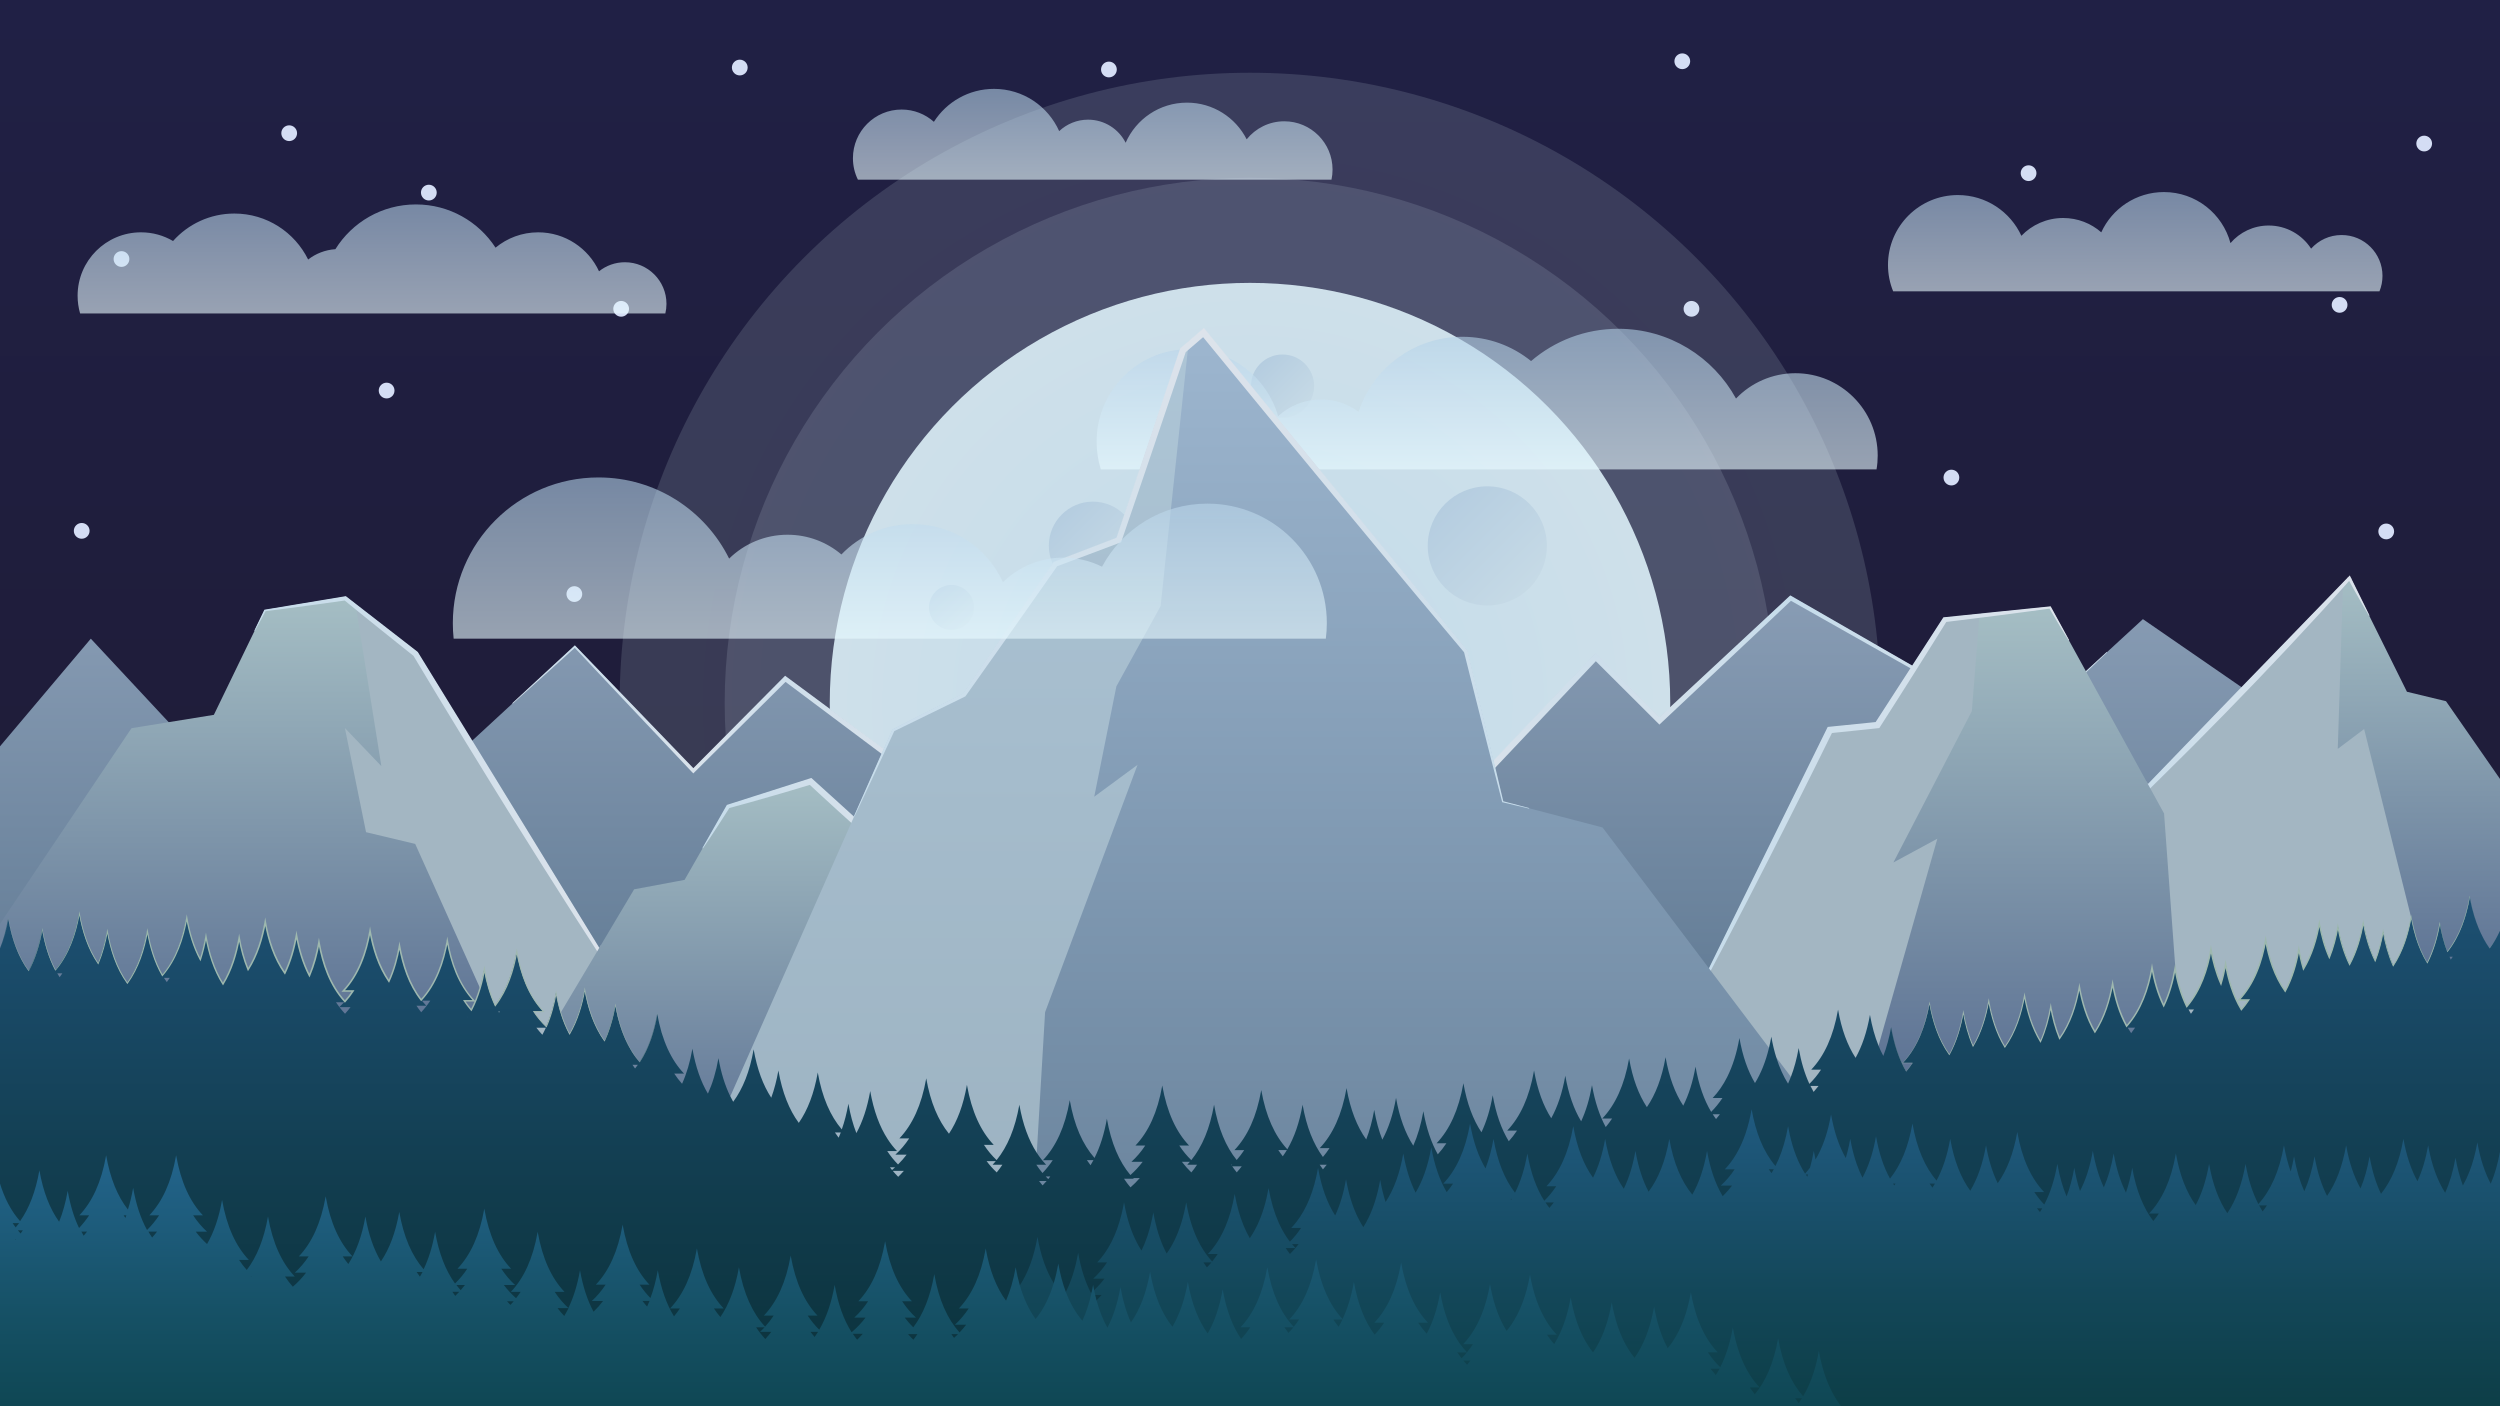 <?xml version="1.0" encoding="utf-8"?>
<svg xmlns="http://www.w3.org/2000/svg" viewBox="0 0 7680 4320">
<rect x="0" y="0" width="7680" height="4320" fill="#808080" stroke="none"/>
<style type="text/css">
	.st0{fill:url(#SVGID_1_);}
	.st1{fill:#D4DDF4;}
	.st2{opacity:0.15;fill:url(#SVGID_2_);}
	.st3{opacity:0.15;fill:url(#SVGID_3_);}
	.st4{fill:url(#SVGID_4_);}
	.st5{fill:url(#SVGID_5_);}
	.st6{fill:url(#SVGID_6_);}
	.st7{fill:url(#SVGID_7_);}
	.st8{fill:url(#SVGID_8_);}
	.st9{fill:url(#SVGID_9_);}
	.st10{fill:url(#SVGID_10_);}
	.st11{fill:url(#SVGID_11_);}
	.st12{fill:#A3B6C2;}
	.st13{fill:url(#SVGID_12_);}
	.st14{fill:url(#SVGID_13_);}
	.st15{fill:url(#SVGID_14_);}
	.st16{fill:url(#SVGID_15_);}
	.st17{fill:url(#SVGID_16_);}
	.st18{fill:url(#SVGID_17_);}
	.st19{fill:url(#SVGID_18_);}
	.st20{fill:url(#SVGID_19_);}
	.st21{opacity:0.6;fill-rule:evenodd;clip-rule:evenodd;fill:url(#SVGID_20_);}
	.st22{opacity:0.6;fill-rule:evenodd;clip-rule:evenodd;fill:url(#SVGID_21_);}
	.st23{fill:url(#SVGID_22_);}
	.st24{fill:url(#SVGID_23_);}
	.st25{fill:url(#SVGID_24_);}
	.st26{fill:url(#SVGID_25_);}
	.st27{fill:url(#SVGID_26_);}
	.st28{fill:url(#SVGID_27_);}
	.st29{fill:url(#SVGID_28_);}
	.st30{fill:url(#SVGID_29_);}
	.st31{opacity:0.6;fill-rule:evenodd;clip-rule:evenodd;fill:url(#SVGID_30_);}
	.st32{opacity:0.6;fill-rule:evenodd;clip-rule:evenodd;fill:url(#SVGID_31_);}
	.st33{opacity:0.6;fill-rule:evenodd;clip-rule:evenodd;fill:url(#SVGID_32_);}
</style>
	<linearGradient id="SVGID_1_" gradientUnits="userSpaceOnUse" x1="3840" y1="4320" x2="3840" y2="-9.094947e-13">
		<stop  offset="6.527824e-07" style="stop-color:#1E1A30"/>
		<stop  offset="0.996" style="stop-color:#202045"/>
		<stop  offset="1" style="stop-color:#202045"/>
	</linearGradient>
	<rect class="st0" width="7680" height="4320"/>
	<circle class="st1" cx="2272.6" cy="207.5" r="24.2"/>
	<circle class="st1" cx="3406.6" cy="213.5" r="24.2"/>
	<circle class="st1" cx="1908.2" cy="948.7" r="24.2"/>
	<circle class="st1" cx="5196.2" cy="948.7" r="24.2"/>
	<circle class="st1" cx="373.2" cy="795.7" r="24.2"/>
	<circle class="st1" cx="1764.4" cy="1825" r="24.2"/>
	<circle class="st1" cx="1317.4" cy="591.7" r="24.2"/>
	<circle class="st1" cx="251" cy="1630.8" r="24.2"/>
	<circle class="st1" cx="1187.7" cy="1199.8" r="24.2"/>
	<circle class="st1" cx="888.4" cy="409.2" r="24.2"/>
	<circle class="st1" cx="7447.1" cy="441" r="24.2"/>
	<circle class="st1" cx="7330.5" cy="1632.6" r="24.2"/>
	<circle class="st1" cx="7187.2" cy="936.6" r="24.2"/>
	<circle class="st1" cx="5994.7" cy="1467.1" r="24.2"/>
	<circle class="st1" cx="6231.8" cy="532" r="24.2"/>
	<circle class="st1" cx="5168" cy="188.2" r="24.2"/>
		<radialGradient id="SVGID_2_" cx="3840" cy="2160" r="1936.5" gradientUnits="userSpaceOnUse">
			<stop  offset="0" style="stop-color:#C2DBEA"/>
			<stop  offset="1" style="stop-color:#CEE0EA"/>
		</radialGradient>
		<circle class="st2" cx="3840" cy="2160" r="1936.5"/>
		<radialGradient id="SVGID_3_" cx="3840" cy="2160" r="1613.75" gradientUnits="userSpaceOnUse">
			<stop  offset="0" style="stop-color:#ACD2EA"/>
			<stop  offset="1" style="stop-color:#C5DDEA"/>
		</radialGradient>
		<circle class="st3" cx="3840" cy="2160" r="1613.8"/>
		<radialGradient id="SVGID_4_" cx="3840" cy="2160" r="1291" gradientUnits="userSpaceOnUse">
			<stop  offset="0" style="stop-color:#C2DBEA"/>
			<stop  offset="1" style="stop-color:#CEE0EA"/>
		</radialGradient>
		<circle class="st4" cx="3840" cy="2160" r="1291"/>
	<linearGradient id="SVGID_5_" gradientUnits="userSpaceOnUse" x1="4439.6" y1="1547.6" x2="4698.4" y2="1806.4">
		<stop  offset="2.549931e-07" style="stop-color:#B5CDE0"/>
		<stop  offset="1" style="stop-color:#C6DAE6"/>
	</linearGradient>
	<circle class="st5" cx="4569" cy="1677" r="183"/>
	<linearGradient id="SVGID_6_" gradientUnits="userSpaceOnUse" x1="3261.687" y1="1580.687" x2="3453.313" y2="1772.313">
		<stop  offset="2.549931e-07" style="stop-color:#B5CDE0"/>
		<stop  offset="1" style="stop-color:#C6DAE6"/>
	</linearGradient>
	<circle class="st6" cx="3357.5" cy="1676.5" r="135.5"/>
	<linearGradient id="SVGID_7_" gradientUnits="userSpaceOnUse" x1="3761.411" y1="2267.411" x2="3898.589" y2="2404.589">
		<stop  offset="2.549931e-07" style="stop-color:#B5CDE0"/>
		<stop  offset="1" style="stop-color:#C6DAE6"/>
	</linearGradient>
	<circle class="st7" cx="3830" cy="2336" r="97"/>
	<linearGradient id="SVGID_8_" gradientUnits="userSpaceOnUse" x1="3871.411" y1="1117.411" x2="4008.589" y2="1254.589">
		<stop  offset="2.549931e-07" style="stop-color:#B5CDE0"/>
		<stop  offset="1" style="stop-color:#C6DAE6"/>
	</linearGradient>
	<circle class="st8" cx="3940" cy="1186" r="97"/>
	<linearGradient id="SVGID_9_" gradientUnits="userSpaceOnUse" x1="2874.21" y1="1817.21" x2="2971.79" y2="1914.79">
		<stop  offset="2.549931e-07" style="stop-color:#B5CDE0"/>
		<stop  offset="1" style="stop-color:#C6DAE6"/>
	</linearGradient>
	<circle class="st9" cx="2923" cy="1866" r="69"/>
	<linearGradient id="SVGID_10_" gradientUnits="userSpaceOnUse" x1="3796" y1="4263" x2="3796" y2="1831">
		<stop  offset="1.611557e-06" style="stop-color:#3E5D78"/>
		<stop  offset="1" style="stop-color:#889CB4"/>
	</linearGradient>
	<path class="st10" d="M7592,2417l-1.7,353.4l-1.6,330.2l-2.4,498.4c0,0,0,0,0,0l-1.1,214.5L7583,4263l-1979.6-47.1l-31.5-0.8
		l-80-1.9l-58.1-1.4l-66.1-1.6l-87.2-2.1l-23.5-0.6l-747.8-17.8l-4.9-0.1l-856.3-20.4l-671.1-16L0,4082.4V2292.7L279,1962
		l239.1,256.5L553,2256l522.1,57.2l64.6,7.1l26.9,2.9L1374,2346l75.3-69.5L1766,1984l364,378l282-284l302.9,224.3L2867,2415
		l498.1,14.6l19.9,0.6l78.5,2.3L4471,2462l116.8-123l314.2-331l196,197l402-374l375,215.6l105,60.4l83.9-2.4l308.1-8.6l36.2-33.3
		L6583,1902l304.3,209.9l95.7,66.1l199.9,78.4l37.5,14.7l55.4,21.7L7592,2417z"/>
		<linearGradient id="SVGID_11_" gradientUnits="userSpaceOnUse" x1="4023.365" y1="2472.127" x2="4023.365" y2="1818.654">
			<stop  offset="1.631956e-06" style="stop-color:#DDE3EB"/>
			<stop  offset="1" style="stop-color:#C5DCEB"/>
		</linearGradient>
		<polygon class="st11" points="1573.6,2160.3 1765.2,1983.1 1766,1982.4 1766.8,1983.2 2131.1,2361 2128.9,2360.9 2410.9,2076.9 
			2411.8,2075.9 2413,2076.7 2868,2413.6 2867.1,2413.3 4471.1,2460.1 4469.6,2460.7 4900.7,2006.8 4902,2005.5 4903.2,2006.8 
			5099.2,2203.8 5096.8,2203.8 5498.9,1829.8 5499.8,1829.1 5500.8,1829.6 5980.7,2105.8 5980,2105.7 6372,2094.9 6371.3,2095.2 
			6471.8,2002.9 6473.1,2004.4 6374,2098.1 6373.2,2098.9 6372.1,2098.9 6274.1,2102.9 6176.1,2106.8 6078.2,2110.6 5980.2,2114.3 
			5978.2,2114.4 5976.3,2113.4 5855.7,2045.5 5735.1,1977.5 5494.1,1841.3 5508.1,1839.7 5408.3,1933.9 5308.3,2028 5108.3,2216 
			5097.7,2226 5087.3,2215.6 4890.5,2019.4 4913.8,2019.2 4698.9,2246.8 4483.8,2474.2 4478.4,2479.9 4470.5,2479.7 4069.5,2468.2 
			3668.5,2456.2 3267.5,2443.7 3067,2437.3 2866.5,2430.6 2861.6,2430.5 2857.7,2427.6 2631,2258 2404.4,2088.2 2421,2087 
			2136.9,2368.9 2129.8,2375.9 2123,2368.8 2077.9,2321.1 2032.8,2273.4 1942.7,2178.1 1852.7,2082.7 1762.8,1987.1 1769,1987.3 
			1720.6,2031 1672.1,2074.6 1575,2161.8 		"/>
		<polygon class="st12" points="7495.4,3130.8 6597.5,3322.2 6595.3,3272.9 6594.9,3262.8 6692.4,3243.9 6638.2,2501.9 
			6586.7,2408.3 6594,2400.7 6599,2409.9 7197.8,1790.9 7208.1,1780.2 7192.2,2279.9 7268.5,2222.4 7419.2,2825.6 7419.2,2825.6 
			7432.1,2877.3 7432.1,2877.3 7493,3121.1 		"/>
		<linearGradient id="SVGID_12_" gradientUnits="userSpaceOnUse" x1="7430.75" y1="3123.14" x2="7430.75" y2="1770">
			<stop  offset="3.356507e-07" style="stop-color:#566B8F"/>
			<stop  offset="1" style="stop-color:#A5BEC4"/>
		</linearGradient>
		<path class="st13" d="M7680,2392.9v688.3l-91.3,19.5l-95.7,20.4l-9.8,2.1l-60.5-242.1c0,0,0,0,0-0.1l-13.5-54.1c0,0,0,0,0,0
			l-2.2-8.7l-131.1-525.2l-13.3-53.4l-42.1,31.7l-38.9,29.3l1.4-44.1l14.8-465.5l10.4-10.7v0l9.9-10.2l176,355l120,29L7680,2392.9z"
			/>
		<linearGradient id="SVGID_13_" gradientUnits="userSpaceOnUse" x1="6424.146" y1="2179.961" x2="7287.015" y2="2179.961">
			<stop  offset="3.263912e-07" style="stop-color:#C5DCEB"/>
			<stop  offset="1" style="stop-color:#DDE3EB"/>
		</linearGradient>
		<path class="st14" d="M6430.8,2591l96.1-104.8l48.1-52.4c8-8.7,16-17.5,24.1-26.1l24.7-25.6l197.5-204.6l49.4-51.1l49.5-51
			l99-102.1l198-204.2l1.4-1.4l0.9,1.8l59.7,121.3l-1.8,0.9c-5.8-9.7-11.3-19.5-17-29.3c-2.8-4.9-5.6-9.8-8.4-14.7l-8.3-14.7
			l-8.3-14.7l-4.2-7.4l-4.1-7.4l-16.3-29.6l13.3,2.1l-11.8,13.3c-3.9,4.4-7.9,8.9-11.8,13.3l-23.8,26.4
			c-15.9,17.6-31.7,35.3-47.8,52.7c-32,35-64.3,69.7-96.6,104.3c-64.8,69.2-130.4,137.6-196.6,205.4c-66.2,67.8-133,135-200.8,201.4
			l-25.4,24.9c-8.4,8.4-16.7,16.8-25,25.2l-25,25.3c-4.2,4.2-8.3,8.4-12.5,12.6l-12.6,12.5l-25.2,25.1c-4.2,4.2-8.4,8.4-12.6,12.5
			l-12.7,12.4c-8.5,8.3-17,16.6-25.5,24.8c-8.6,8.2-17.1,16.5-25.8,24.6L6430.8,2591z"/>
		<polygon class="st12" points="6067.3,2187.3 5840.3,2625.2 5967.6,2556.4 5715.7,3443.2 5704.7,3445.4 5371,3510 5220,3038 
			5616,2235 5763,2220 5971,1898 6081.2,1886.6 6091.4,1885.5 		"/>
		<linearGradient id="SVGID_14_" gradientUnits="userSpaceOnUse" x1="6203.86" y1="3445.36" x2="6203.86" y2="1864">
			<stop  offset="3.356507e-07" style="stop-color:#566B8F"/>
			<stop  offset="1" style="stop-color:#A5BEC4"/>
		</linearGradient>
		<polygon class="st15" points="6703,3252 6605.2,3270.9 6595.3,3272.9 5715.7,3443.2 5704.7,3445.4 5951.5,2576.5 5816.5,2649.5 
			6057.5,2184.5 6081.2,1886.6 6091.4,1885.5 6299,1864 6594,2400.7 6599,2409.9 6648,2499 		"/>
		<linearGradient id="SVGID_15_" gradientUnits="userSpaceOnUse" x1="5209.245" y1="2496.915" x2="6364.414" y2="2496.915">
			<stop  offset="3.263912e-07" style="stop-color:#C5DCEB"/>
			<stop  offset="1" style="stop-color:#DDE3EB"/>
		</linearGradient>
		<path class="st16" d="M5248.7,3131.1l-29.9-92.8l-0.1-0.5l0.2-0.4l98.7-200.9l98.9-200.8l197.7-401.6l0.5-1l1.1-0.1l147-14.9
			l-1.4,0.9l208.2-321.9l0.4-0.7l0.8-0.1l164-16.9l164-16.7l0.8-0.1l0.4,0.7l56.4,103.2l-1.8,1c-5.1-8.4-10.2-16.8-15.3-25.2
			l-15.2-25.2l-15.1-25.3l-15-25.3l5.4,2.8c-27.2,3.8-54.5,7.3-81.7,11c-27.3,3.6-54.5,7.3-81.8,10.7l-81.8,10.3
			c-27.3,3.5-54.6,6.8-81.8,10.1l10-6.1c-16.8,27.2-33.8,54.2-50.8,81.3l-25.5,40.6l-25.5,40.5l-25.6,40.5l-25.7,40.5
			c-17.1,27-34.4,53.9-51.5,80.8l-4.5,7.1l-8.5,0.9l-36.7,3.9l-36.7,3.8l-73.5,7.6l14.3-9.9l-49.6,100.3l-50,100.2l-50.3,100
			l-50.7,99.8c-17,33.2-33.9,66.5-51.1,99.6l-12.8,24.9c-4.3,8.3-8.6,16.6-12.9,24.8l-25.9,49.6l-25.9,49.6l-6.5,12.4l-6.5,12.4
			l-13.1,24.7l-26.2,49.5c-4.3,8.3-8.8,16.5-13.2,24.7l-13.2,24.7l0.3-3.6l6.6,23.5c2.2,7.8,4.4,15.7,6.5,23.5l6.5,23.5l6.4,23.5
			L5248.7,3131.1z"/>
		<polygon class="st12" points="1935.7,3050 1761.2,3338.7 1661.9,3326.4 1590.6,3317.5 1585.8,3306.8 1464.7,3037.7 1464.7,3037.7 
			1268.4,2601.1 1116,2564.8 1065.3,2315.2 1042.8,2204.6 1156.6,2323.4 1080.5,1847.4 1092.1,1856.4 1282,2004 1840.1,2913.3 
			1845.8,2903.6 		"/>
		<linearGradient id="SVGID_16_" gradientUnits="userSpaceOnUse" x1="798.69" y1="3308.28" x2="798.69" y2="1833">
			<stop  offset="3.356507e-07" style="stop-color:#566B8F"/>
			<stop  offset="1" style="stop-color:#A5BEC4"/>
		</linearGradient>
		<polygon class="st17" points="1597.4,3308.3 1585.8,3306.8 1585.8,3306.8 0,3109.7 0,2838 404,2237 518.1,2218.5 657,2196 
			813,1874 1062,1833 1080.5,1847.4 1092.1,1856.4 1166.7,2323.3 1171.5,2353.5 1139.7,2320.3 1059.5,2236.5 1075.1,2313.2 
			1124.5,2556.5 1275.5,2592.5 1474.7,3035.6 1474.7,3035.6 		"/>
		<linearGradient id="SVGID_17_" gradientUnits="userSpaceOnUse" x1="773.072" y1="2482.215" x2="1935.709" y2="2482.215">
			<stop  offset="3.263912e-07" style="stop-color:#C5DCEB"/>
			<stop  offset="1" style="stop-color:#DDE3EB"/>
		</linearGradient>
		<path class="st18" d="M781.2,1937.4l30.8-63.9l0.3-0.5l0.6-0.1l248.9-41.4l0.7-0.1l0.5,0.4l220.1,170.8l0.3,0.2l0.2,0.3
			l160.7,261.4l160.4,261.6l160.3,261.6l80.2,130.8l80,130.9l0.4,0.6l-0.4,0.6l-50.1,82.5l-1.7-1l11.6-21.2l11.6-21.2
			c3.9-7.1,7.7-14.1,11.7-21.1l11.7-21.1l0,5l-21.2-32l-21-32.1l-42-64.2l-41.6-64.5l-20.8-32.2l-10.4-16.1l-10.3-16.2
			c-55.1-86.2-109.8-172.6-163.9-259.4l-20.3-32.5l-20.2-32.6l-40.4-65.2c-26.8-43.5-53.7-87-80.3-130.7
			c-53.4-87.2-106.3-174.7-158.9-262.5l3.8,4.3l-54.5-43.4l-54.4-43.6l-54.2-43.7c-18.1-14.6-36-29.3-54.1-44l8.8,2.2l-62.5,8.8
			l-15.6,2.2l-15.6,2.1l-31.3,4.2l-62.6,8.4l-62.6,8l2.9-2.2c-5.5,10.5-11.2,20.9-16.7,31.3l-8.4,15.6l-8.5,15.6L781.2,1937.4z"/>
	<linearGradient id="SVGID_18_" gradientUnits="userSpaceOnUse" x1="2222" y1="3663" x2="2222" y2="2392">
		<stop  offset="3.356507e-07" style="stop-color:#566B8F"/>
		<stop  offset="1" style="stop-color:#A5BEC4"/>
	</linearGradient>
	<polygon class="st19" points="2839,2707 2704,3663 1661.9,3326.4 1611.2,3310 1605,3308 1840.1,2913.3 1845.8,2903.6 1948,2732 
		2103,2703 2234,2474 2492,2392 	"/>
		<linearGradient id="SVGID_19_" gradientUnits="userSpaceOnUse" x1="2149.742" y1="2657.328" x2="2849.642" y2="2657.328">
			<stop  offset="3.263912e-07" style="stop-color:#C5DCEB"/>
			<stop  offset="1" style="stop-color:#DDE3EB"/>
		</linearGradient>
		<path class="st20" d="M2157.6,2605.6l75.1-132.4l0.3-0.5l0.6-0.2l257.9-82.3l1-0.3l0.8,0.7l86.8,78.6l86.7,78.8l173.3,157.7
			l0.6,0.6l-0.1,0.8L2825,2816l-15.7,108.7l-2-0.3c0.5-9.2,1.2-18.3,1.8-27.5c0.6-9.2,1.4-18.3,2.1-27.4l2.2-27.4l2.5-27.4l2.5-27.4
			c0.8-9.1,1.8-18.2,2.7-27.4l5.5-54.7l4,11c-29.8-25.3-59.5-50.7-88.9-76.4l-22.1-19.3l-22-19.4l-22-19.4l-21.9-19.5
			c-14.6-13-29.2-26-43.6-39.1l-21.7-19.6l-10.9-9.8l-10.8-9.9l-43.2-39.5l-43-39.8l16.8,3.7l-32.4,9.8c-10.8,3.3-21.6,6.5-32.4,9.7
			l-32.5,9.6c-10.8,3.2-21.7,6.3-32.5,9.4c-21.7,6.3-43.4,12.4-65.1,18.6l-65.3,17.9l5.6-4.5l-5.1,8.1l-5.1,8l-10.3,16
			c-6.9,10.7-13.7,21.4-20.6,32l-20.9,31.9l-10.6,15.8l-5.3,7.9l-5.4,7.9L2157.6,2605.6z"/>
	<linearGradient id="SVGID_20_" gradientUnits="userSpaceOnUse" x1="1142.89" y1="963" x2="1142.89" y2="628">
		<stop  offset="7.458905e-07" style="stop-color:#E8FAFF"/>
		<stop  offset="1" style="stop-color:#B1CFE6"/>
	</linearGradient>
	<path class="st21" d="M2047.4,933.4c0,10.2-1.2,20.1-3.5,29.6H246.1c-5-17.3-7.7-35.6-7.7-54.5c0-107.6,87.2-194.8,194.8-194.8
		c35.9,0,69.5,9.7,98.4,26.7C577.8,688.6,645,656,719.9,656c99.5,0,185.6,57.6,226.7,141.3c23.4-18.2,52.3-29.7,83.7-31.8
		c51.4-82.6,143-137.5,247.5-137.5c102.4,0,192.5,52.9,244.5,132.8c35.6-29.4,81.2-47.1,131-47.1c82.9,0,154.3,49.1,186.9,119.7
		c21.8-17.4,49.5-27.8,79.5-27.8C1990.2,805.6,2047.4,862.8,2047.4,933.4z"/>
	<linearGradient id="SVGID_21_" gradientUnits="userSpaceOnUse" x1="4568.521" y1="1442" x2="4568.521" y2="1010">
		<stop  offset="7.458905e-07" style="stop-color:#E8FAFF"/>
		<stop  offset="1" style="stop-color:#B1CFE6"/>
	</linearGradient>
	<path class="st22" d="M5768.3,1399.5c0,14.5-1.2,28.7-3.6,42.5h-2383c-8.4-26.9-12.9-55.4-12.9-85.1c0-157,127.3-284.3,284.3-284.3
		c129.8,0,239.3,87,273.3,205.9c34.7-31.9,81-51.4,131.8-51.4c43.2,0,83.1,14.1,115.4,37.8c44.2-133.8,170.3-230.3,318.9-230.3
		c79.9,0,153.3,27.9,210.9,74.6c72.1-61.8,165.7-99.2,268.1-99.2c155.9,0,291.5,86.6,361.5,214.3c46-47.9,110.8-77.8,182.4-77.8
		C5655,1146.5,5768.3,1259.8,5768.3,1399.5z"/>
	<linearGradient id="SVGID_22_" gradientUnits="userSpaceOnUse" x1="2914.395" y1="3691.82" x2="2914.395" y2="1040.25">
		<stop  offset="2.663895e-07" style="stop-color:#9DB3C2"/>
		<stop  offset="1" style="stop-color:#ADC5D6"/>
	</linearGradient>
	<polygon class="st23" points="3439,2112 3376.4,2424.1 3515.6,2321.5 3220.4,3111.6 3186.1,3691.8 3176.2,3690.4 2166,3543 
		2742,2241 2959,2131 3238,1727 3431,1653 3627,1071 3651.7,1049.8 3662.8,1040.3 3575.2,1864.6 	"/>
	<linearGradient id="SVGID_23_" gradientUnits="userSpaceOnUse" x1="4465.09" y1="4851.565" x2="4465.09" y2="1010">
		<stop  offset="1.805351e-06" style="stop-color:#57718A"/>
		<stop  offset="1" style="stop-color:#9DB6CF"/>
	</linearGradient>
	<polygon class="st24" points="5754,3642 3722,3770 3186.1,3691.8 3176.2,3690.4 3210.5,3109.5 3494.5,2349.5 3361.5,2447.5 
		3429.5,2108.5 3565.5,1861.5 3651.7,1049.8 3662.8,1040.3 3698,1010 4507,1999 4617,2462 4923,2542 	"/>
		<linearGradient id="SVGID_24_" gradientUnits="userSpaceOnUse" x1="3660.278" y1="2512.057" x2="3660.278" y2="995.739">
			<stop  offset="3.263912e-07" style="stop-color:#C5DCEB"/>
			<stop  offset="1" style="stop-color:#DDE3EB"/>
		</linearGradient>
		<path class="st25" d="M4697.1,2484l-40.4-9.6l-40.4-9.7l-1.6-0.4l-0.4-1.7c-10-38.4-19.8-76.8-29.7-115.2l-14.8-57.6l-14.6-57.7
			l-29.2-115.3c-9.8-38.4-19.4-76.9-29-115.4l2.1,4.2l-102.6-122.4l-51.2-61.3l-51.1-61.3c-68.1-81.8-136.1-163.8-204-245.8
			l-101.7-123.1l-101.6-123.3l-101.4-123.4l-101.2-123.5l25.6,2.3l-71,61l5.3-7.9l-49.1,145.5l-49.3,145.4l-24.7,72.7l-24.8,72.6
			l-49.7,145.3l-2.5,7.3l-7.1,2.7l-96.7,36.4l-96.8,36.3l6.9-5.5l-70.5,100.5l-70.7,100.4l-35.4,50.1l-35.5,50.1l-70.9,100.2
			l-1.5,2.2l-2.2,1.1l-54.6,26.8l-54.7,26.7l-109.3,53.4l3.1-3.2c-10.1,22.1-20.5,44.2-30.7,66.2l-30.7,66.2
			c-10.2,22.1-20.6,44.1-30.9,66.2l-31,66.1l-1.8-0.8l117.8-267.1l0.2-0.4l0.4-0.2l216.9-110.2l-0.6,0.5l278.9-404.1l0.3-0.4
			l0.5-0.2l193-74.1l-1,1.1l195.8-582.1l0.2-0.5l0.4-0.4l71-61l1.5-1.3l1.3,1.6l808.6,989.3l0.2,0.3l0.1,0.3l109.6,463.1l-0.8-0.8
			l80.3,21.1L4697.1,2484z"/>
		<linearGradient id="SVGID_25_" gradientUnits="userSpaceOnUse" x1="3840" y1="4251" x2="3840" y2="2754.5">
			<stop  offset="7.853789e-07" style="stop-color:#0B323B"/>
			<stop  offset="0.383" style="stop-color:#113C4D"/>
			<stop  offset="1" style="stop-color:#1D5073"/>
		</linearGradient>
		<path class="st26" d="M7648.3,2913.2c-26.3-36.4-45.9-83.5-58-142.8c-1.1-5.2-2.1-10.5-3-15.9c-12.8,72.8-36.2,128.3-68.8,168.9
			c-9.8-25.7-17.5-54.6-23.2-86.9c-8.3,47.7-21.3,87.9-38.4,121.5c-13.5-22.2-25-47.7-34.1-77c0,0,0,0,0-0.1
			c-5.3-16.8-9.8-34.9-13.5-54.1c0,0,0,0,0,0c-0.7-3.4-1.3-6.8-1.9-10.3c-0.1,0.5-0.2,1.1-0.3,1.6c-10.9,61.6-29.6,110.6-55,148.8
			c-13.3-30.1-23.7-65.1-30.8-105.4c-5.9,33.9-14.2,63.9-24.6,90.5c-16.1-32.7-28.4-71.7-36.4-117.5c-8.9,51.1-23.2,93.6-42.1,128.5
			c-15.9-32.5-28-71.1-35.9-116.5c-6.3,35.8-15.1,67.4-26.4,95.1c-13.3-30-23.6-64.9-30.6-105.1c-10,57-26.5,103.3-48.9,140.3
			c-5.6-18.6-10.4-38.7-14.1-60.3c-8.9,51-23.1,93.4-42,128.3c-28-39.4-48.5-91.2-60-157.3c-14.4,82.6-42.7,142.8-82.4,184.5h30.1
			c-6.9,10.5-14.3,20.2-22.2,29.2c-22.2-36.9-38.6-83-48.5-139.7c-3.8,21.7-8.5,41.8-14.2,60.5c-13.4-30.1-23.7-65.1-30.8-105.5
			c-13.4,76.6-38.7,134-74,175.2c-15.3-31.4-27.2-68.5-35.1-111.9c-0.3-1.6-0.6-3.2-0.9-4.8c-7.8,44.4-19.5,82.3-34.9,114.4
			c-16-32.6-28.2-71.3-36.1-116.9c-13.9,79.4-40.5,138.1-77.8,179.5c-19.5-35.3-34.1-78.4-43.2-130.5
			c-10.7,61.4-29.1,110.4-54.1,148.6c-21.8-36.7-38.1-82.5-47.9-138.6c-11.7,66.7-32.3,118.7-60.7,158.3
			c-11.7-28.2-20.9-60.5-27.3-97.3c-7.2,40.9-17.7,76.4-31.4,106.8c-22.5-37-39.1-83.6-49.2-140.8c-11.6,66.3-32.1,118.2-60.3,157.7
			c-22.8-37.2-39.6-84-49.7-141.7c-9.8,56.2-26.1,102.1-48,138.8c-13-29.7-23.1-64.2-30-103.8c-9.1,51.8-23.5,94.7-42.9,129.9
			c-28.6-39.6-49.4-91.9-61.1-158.9c-14.5,82.6-42.7,142.8-82.4,184.5h30.1c-6,9.1-12.5,17.7-19.3,25.8
			c-21.1-36.3-36.9-81.3-46.5-136.3c-5.8,33.3-13.9,63-24.1,89.3c-5.3-9.9-10.2-20.4-14.7-31.5c-11.2-27.6-20-59.1-26.3-94.8
			c-9.3,52.9-24.2,96.6-44.2,132.2c-24.9-38.2-43.1-87.1-53.8-148.2c-14.5,82.6-42.7,142.8-82.4,184.5h30.1
			c-10.7,16.3-22.7,30.8-35.8,43.7c-14.4-31.2-25.5-67.7-32.9-110.2c-5.8,33.1-13.8,62.6-23.9,88.7c-2.8,7.2-5.7,14.1-8.7,20.8
			c-14.3-22.8-26.4-49.4-36-79.9v0c-6.2-19.8-11.4-41.3-15.4-64.5c-2.1,12-4.5,23.5-7.2,34.6c-10.3,42.6-24.8,78.3-43,107.9
			c-21.8-36.7-38-82.4-47.8-138.5c-8.2,46.7-20.8,86.3-37.3,119.4c-12.7,25.4-27.8,47-45,65.1h30.1c-10.4,15.8-22,29.9-34.6,42.5
			c-22-36.8-38.2-82.7-48.1-139c-8.2,47-20.9,86.8-37.7,120c-25.1-38.3-43.6-87.4-54.3-149c-11.2,64-30.7,114.6-57.4,153.5
			c-25.3-38.4-43.8-87.7-54.6-149.5c-14.5,82.6-42.7,142.8-82.4,184.5h30.1c-6.1,9.3-12.6,18-19.5,26.2
			c-19-34.9-33.2-77.5-42.2-128.7c-7.5,42.9-18.7,79.7-33.3,111c-22.3-36.9-38.7-83.2-48.7-140c-9.1,52.1-23.7,95.3-43.2,130.6
			c-24.3-38-42.2-86.3-52.8-146.6c-14.5,82.6-42.7,142.8-82.4,184.5h30.1c-7.8,11.8-16.2,22.7-25.3,32.8
			c-22.6-37.1-39.4-83.8-49.4-141.3c-7.7,44.1-19.4,81.8-34.6,113.7c-25.7-38.5-44.5-88.2-55.4-150.7
			c-14.5,82.6-42.7,142.8-82.4,184.5h30.1c-8.1,12.3-16.9,23.6-26.4,34c-20-35.6-35-79.4-44.3-132.5c-7.1,40.6-17.5,75.7-31,105.9
			c-24.4-38-42.4-86.5-53-146.9c-8.9,51.1-23.1,93.6-42.1,128.4c-10.6-26.8-18.9-57.2-24.9-91.4c-5.9,33.9-14.2,64.1-24.6,90.8
			c-28.2-39.5-48.7-91.4-60.4-157.8c-14.5,82.6-42.7,142.8-82.4,184.5h30.1c-6.3,9.6-13.1,18.7-20.3,27.1
			c-29.3-39.8-50.5-92.6-62.4-160.6c-9.7,55.3-25.6,100.6-46.9,137c-38.5-41.6-65.9-101.1-80.1-182
			c-14.4,82.6-42.7,142.8-82.4,184.5h30.1c-7.2,10.9-14.9,21-23.2,30.4c-33-40.8-56.7-96.5-69.5-169.9
			c-12.9,73.6-36.7,129.4-69.9,170.3c-13.6-13.1-25.9-28-36.9-44.8h30.1c-39.7-41.7-67.9-101.9-82.4-184.5
			c-14.4,82.6-42.7,142.8-82.4,184.5h30.1c-12.5,19-26.7,35.6-42.5,50h34.6c-11.4,15-24,28.5-37.7,40.6c-34.4-41-59-97.8-72.2-173.1
			c-8.3,47.3-21.1,87.2-38,120.6c-36.3-41.4-62.4-99.5-76-177.6c-14.4,82.6-42.7,142.8-82.4,184.5h30.1
			c-9.6,14.5-20.1,27.6-31.5,39.4c-6.7-8-13-16.4-18.9-25.4h30.1c-10.5-11-20.2-23.4-29-37.1c-24.6-38.1-42.7-86.7-53.3-147.4
			c-12.9,73.6-36.7,129.4-69.8,170.2c-14.4-13.6-27.4-29.1-38.9-46.7h30.1c-39.7-41.7-67.9-101.9-82.4-184.5
			c-10.9,62.2-29.6,111.8-55.2,150.2c-33.1-40.8-57-96.6-69.8-170.2c-14.4,82.6-42.7,142.8-82.4,184.5h30.1
			c-12.5,19-26.7,35.6-42.5,50h34.6c-8.2,10.8-17,20.8-26.4,30.1c-12.1-12.2-23.2-25.9-33.2-41.1h30.1c-10.4-11-20.1-23.2-28.9-36.9
			c-24.7-38.1-42.8-86.8-53.5-147.6c-9,51.5-23.4,94.3-42.5,129.3c-10.4-26.5-18.6-56.6-24.5-90.3c-5.1,29-11.9,55.3-20.3,78.9
			c-35.2-41.2-60.4-98.5-73.8-174.9c-11.3,64.8-31.2,115.8-58.3,154.9c-29.4-39.9-50.7-92.8-62.7-160.9
			c-5.4,30.9-12.8,58.7-21.9,83.6c-25-38.3-43.4-87.2-54.1-148.6c-11.9,68.3-33.3,121.2-62.8,161.1c-3.2-5.6-6.2-11.3-9.2-17.3
			c-15.9-32.6-28.1-71.3-36.1-116.8c-7.3,42-18.3,78.2-32.4,109.1c-21.7-36.6-37.8-82.2-47.6-138.1c-7.2,41.4-17.9,77.1-31.8,107.7
			c-8.6-9.6-16.6-20-24-31.2h30.1c-39.7-41.7-67.9-101.9-82.4-184.5c-10.8,61.6-29.2,110.7-54.3,149c-33.4-38.7-57.9-91.7-72-161.8
			c0,0,0,0,0,0c-0.9-4.7-1.8-9.4-2.7-14.2c-1.7,9.6-3.5,18.9-5.6,27.9v0c-7.1,31.2-16.4,58.9-27.8,83.2c-4.1-5.7-8-11.6-11.7-17.8
			c-22.4-37-38.9-83.3-48.9-140.3c-9.7,55.2-25.5,100.4-46.8,136.8c-10.5-19.6-19.5-41.7-27-66.3c-5.7-18.7-10.4-38.8-14.2-60.5
			c-6.9,39.7-17.1,74.3-30.2,104.1c-14.2-13.5-27.1-28.9-38.6-46.3h30.1c-39.7-41.7-67.9-101.9-82.4-184.5
			c-12.4,70.9-35,125.3-66.2,165.7c-14.6-31.3-25.8-68.1-33.2-110.9c-3.6,20.7-8.1,40.1-13.5,58.1v0c-7.3,24.8-16.3,47.1-26.7,66.9
			c-7.6-8.8-14.8-18.3-21.5-28.4h30.1c-39.7-41.7-67.9-101.9-82.4-184.5c-14.2,81-41.6,140.5-80.2,182.1
			c-31.6-40.5-54.4-95.1-66.8-166.5c-7.3,41.9-18.2,78-32.3,108.8c-27-39.1-46.8-89.9-58-154.5c-14.4,82.6-42.7,142.8-82.4,184.5
			h30.1c-7.7,11.6-16,22.4-24.9,32.3c-38.3-41.6-65.7-101-79.8-181.8c-6.8,38.8-16.6,72.7-29.3,102c-17.8-34-31.2-75.1-39.7-124
			c-7.9,45.3-20,83.9-35.9,116.4c-28.1-39.4-48.5-91.2-60.1-157.4c-10.5,60.2-28.4,108.5-52.7,146.4c-11.7-28.3-20.9-60.6-27.3-97.4
			c-10.1,57.8-27,104.6-49.8,141.8c-24.1-37.8-41.8-85.9-52.3-145.8c-4.5,25.6-10.3,49.1-17.4,70.6c-18.7-34.7-32.8-76.9-41.6-127.6
			c-13.5,77.4-39.2,135.1-75,176.4c-20.9-36.1-36.4-80.9-46-135.4c-11.8,67.3-32.7,119.7-61.5,159.4
			c-28.8-39.7-49.7-92.1-61.5-159.4c-6.6,37.6-16,70.6-28.1,99.3c-27-39-46.6-89.9-57.9-154.3c-13.3,76.3-38.5,133.4-73.5,174.6
			c-18.2-34.3-31.8-75.9-40.5-125.6c-8.9,50.6-22.9,92.9-41.6,127.6c-29.3-39.8-50.5-92.6-62.4-160.6c-6.2,35.3-14.8,66.4-25.9,93.9
			v1225.3L2827,4251l95.7-9.5l725.3-72.2l734-73.1l1.6-0.2l77.6-7.7l69.6-6.9l88.2-8.8l23.4-2.3l108.7-10.8l57.7-5.7l31.9-3.2
			l102.2-10.2l16.3-1.6l119.6-11.9l4.7-0.5l100.5-10l19.8-2L6193,3916l1392.2-102.5l94.8-7v-947.3
			C7670.8,2879.4,7660.2,2897.4,7648.3,2913.2z M7535,2939c-2,3.1-4.1,6-6.2,9c-1.4-2.9-2.7-5.9-4-9H7535z M6740,3101
			c-3,4.6-6.2,9.1-9.4,13.4c-2.6-4.3-5.1-8.8-7.6-13.4H6740z M6559,3157c-3.9,5.9-7.9,11.5-12.1,16.9c-3.7-5.4-7.2-11-10.6-16.9
			H6559z M5586.6,3336c-4.9,6.4-10,12.5-15.2,18.4c-3.4-5.9-6.6-12-9.7-18.4H5586.6z M5283.6,3423c-3.9,5.1-7.9,10-12,14.8
			c-3.5-4.7-6.9-9.7-10.2-14.8H5283.6z M4075.8,3578c-3.8,4.9-7.7,9.7-11.7,14.3c-3.5-4.6-6.9-9.4-10.1-14.3H4075.8z M3953.3,3533
			c-4,6.7-8.2,13-12.6,19.1c-4.8-6.1-9.4-12.4-13.8-19.1H3953.3z M3814.6,3583c-4.9,6.4-10,12.6-15.3,18.5
			c-4.8-5.9-9.5-12-13.9-18.5H3814.6z M3785.3,3578c-0.7,0.6-1.4,1.3-2,1.9c-0.4-0.6-0.9-1.3-1.3-1.9H3785.3z M3655.4,3569
			c-2.6,3.1-5.4,6.1-8.1,9h30.1c-5.5,8.4-11.4,16.3-17.6,23.7c-10.4-10-20.1-20.9-29.1-32.7H3655.4z M3483,3621
			c-0.6-0.7-1.2-1.3-1.9-2h20.4c-8.9,10.2-18.5,19.8-28.7,28.6c-7.1-8.3-13.7-17.2-19.9-26.6H3483z M3359.1,3564
			c-2.9,5.4-5.9,10.6-9,15.6c-3.8-5-7.6-10.2-11.1-15.6H3359.1z M3226.6,3614c-2.1,2.8-4.2,5.4-6.4,8.1c-2.7-2.6-5.3-5.3-7.9-8.1
			H3226.6z M3215.3,3628c-4,4.7-8.2,9.2-12.5,13.6c-3.8-4.4-7.4-8.9-10.9-13.6H3215.3z M3059.1,3567c-3.2,3.8-6.5,7.5-9.8,11h30.1
			c-5.5,8.4-11.3,16.2-17.5,23.7c-11.2-10.6-21.6-22.1-31.1-34.7H3059.1z M2776.6,3597c-5.5,6.3-11.3,12.4-17.3,18.2
			c-5.8-5.8-11.3-11.8-16.7-18.2H2776.6z M2749.8,3586c-3.1,2.8-6.3,5.5-9.5,8.2c-2.2-2.7-4.3-5.4-6.4-8.2H2749.8z M2582.9,3479
			c-2.1,5.5-4.3,10.8-6.6,16c-3.9-5.1-7.7-10.4-11.4-16H2582.9z M1959.5,3271c-2.8,3.9-5.7,7.7-8.6,11.4c-2.7-3.7-5.4-7.5-8-11.4
			H1959.5z M1676.9,3157.2c-3.4,7.6-7,14.8-10.8,21.7c-6.4-6.9-12.5-14.1-18.3-21.7H1676.9z M1535.4,3107.2
			c-0.8,1.2-1.6,2.4-2.4,3.6c-0.7-1.2-1.3-2.4-2-3.6H1535.4z M1435.5,3124c-0.2,0.3-0.4,0.6-0.5,0.8c-0.2-0.3-0.4-0.5-0.6-0.8
			H1435.5z M1309.6,3089.7c-4.7-5-9.3-10.2-13.7-15.7h26c-8.5,13-17.9,24.8-28,35.6c-5-6.3-9.9-13-14.5-20H1309.6z M1076.8,3094
			c-5.4,7.1-11,13.9-16.9,20.3c-6-6.4-11.6-13.2-17.1-20.3H1076.8z M1057.2,3079c-4.8,5.1-9.6,10-14.7,14.7
			c-3.6-4.7-7-9.6-10.4-14.7H1057.2z M521.6,3004c-3,4.5-6,8.9-9.2,13.1c-3-4.2-5.9-8.6-8.7-13.1H521.6z M191.6,2990
			c-2.7,4.1-5.5,8.1-8.4,12c-2.5-3.9-5-7.9-7.3-12H191.6z"/>
		<linearGradient id="SVGID_26_" gradientUnits="userSpaceOnUse" x1="5290.18" y1="4320" x2="5290.18" y2="3407.5">
			<stop  offset="7.088809e-07" style="stop-color:#0D3E47"/>
			<stop  offset="0.378" style="stop-color:#134759"/>
			<stop  offset="1" style="stop-color:#205A80"/>
		</linearGradient>
		<path class="st27" d="M7651.6,3636.4c-18.5-34.6-32.4-76.6-41.2-126.9c-5.8,33.4-13.9,63.2-24.2,89.5c0,0,0,0,0,0
			c-6,15.5-12.8,29.8-20.2,43c-9.5-25.4-17.1-53.8-22.7-85.5c-7.2,41.4-17.9,77.1-31.8,107.7c-24-37.8-41.8-85.9-52.2-145.7
			c-7.4,42.5-18.5,79.1-32.9,110.2c-19.4-35.2-34-78.3-43.1-130.2c-12.7,72.8-36.2,128.3-68.8,169c-15.5-32.2-27.4-70.3-35.2-115
			c-6.5,37.2-15.8,69.9-27.7,98.4c-20-35.6-35-79.4-44.3-132.4c-11.4,65-31.3,116.2-58.6,155.4c-17.1-33.5-30-73.7-38.4-121.4
			c-7.2,41.1-17.8,76.6-31.5,107.1c-13.7-30.5-24.3-66-31.5-107.1c-2.9,16.4-6.3,31.8-10.2,46.5c-8.6-24.1-15.6-50.8-20.8-80.5
			c-14,79.9-40.9,138.9-78.6,180.4c-17.6-33.9-30.9-74.8-39.4-123.4c-11,62.9-30,112.8-56,151.5c-26-38.7-45-88.6-56-151.5
			c-8.8,50.2-22.6,92.1-41.1,126.6c-28.5-39.6-49.2-91.8-60.9-158.6c-14.4,82.6-42.7,142.8-82.4,184.5h30.1
			c-5.4,8.2-11.1,15.9-17.1,23.1c-30.4-40.2-52.5-93.9-64.7-163.6c-4.9,27.9-11.3,53.2-19.3,76.1c-16.8-33.3-29.5-73.1-37.7-120.1
			c-6.9,39.7-17.1,74.3-30.2,104.1c-14.8-31.6-26.2-68.8-33.8-112.1c-8.5,48.6-21.8,89.4-39.4,123.3c-7.2-21.7-13.1-45.4-17.6-71.3
			c-5.7,32.8-13.6,62-23.6,88c-12.2-28.9-21.8-62.1-28.4-100c-8.6,49.3-22.2,90.7-40.2,124.9c-11.1-11.5-21.3-24.3-30.6-38.4h30.1
			c-39.7-41.7-67.9-101.9-82.4-184.5c-11.6,66.2-32,118-60.1,157.4c-15.9-32.5-28-71.1-35.9-116.4c-9.9,56.6-26.3,102.7-48.4,139.5
			c-28.9-39.7-49.8-92.2-61.6-159.5c-8.9,51-23.1,93.4-42,128.3c-35.3-41.2-60.6-98.6-74-175.3c-12.8,73-36.3,128.5-69,169.2
			c-19.4-35.2-33.9-78.3-43-130.2c-7.9,45.4-20,83.9-35.9,116.4v0c-1.8,3.8-3.7,7.5-5.7,11.1c-6.5-13-12.4-27-17.7-42v0
			c-8.2-23.3-14.8-49.1-19.8-77.5c-2.4,14-5.3,27.4-8.5,40.1c-1.7,6.5-3.4,12.8-5.3,19c-10.5-18.5-19.7-39.2-27.4-62.2
			c-3.8-11.4-7.3-23.5-10.3-36.1c-2.8-11.4-5.3-23.4-7.5-35.8c-2.3,13.1-4.9,25.7-7.9,37.8c-0.1,0.4-0.2,0.7-0.3,1.1
			c-9.7,38.8-23,71.8-39.5,99.6c-1.9-8.5-3.7-17.3-5.3-26.4c-3.2,18.3-7.1,35.4-11.6,51.6c-4.8,6.4-9.9,12.4-15.2,18.2
			c-20.5-32.2-36.4-71.9-47.1-119.9c-1.9-8.3-3.6-16.9-5.1-25.8c-1.7,9.6-3.5,18.9-5.6,27.9c-8.2,36.1-19.4,67.4-33.2,94.4
			c-18.4-21.7-34.1-47.9-46.7-78.9c-11.3-27.8-20.2-59.5-26.5-95.4c-4.8,27.6-11.2,52.7-19,75.5c-15.6,45.3-36.9,81.3-63.3,109h30.1
			c-12.5,19-26.7,35.6-42.5,50h34.6c-7.8,10.3-16.2,19.9-25.1,28.8c-1.2,1.2-2.5,2.4-3.7,3.6c-0.6-1.1-1.3-2.2-1.9-3.3
			c-21-36.2-36.6-81-46.1-135.7c-9.4,53.9-24.8,98.3-45.3,134.3c-33.6-40.9-57.7-97.1-70.7-171.3c-12,68.9-33.7,122.3-63.6,162.3
			c-18.1-34.3-31.7-75.7-40.4-125.3c-7.9,45.3-20,83.8-35.8,116.3c-26.6-38.9-46-89.4-57.2-153.3c-8.2,46.7-20.7,86.2-37.3,119.3
			c-28.4-39.5-49-91.6-60.7-158.3c-14.4,82.6-42.7,142.8-82.4,184.5h30.1c-11,16.7-23.3,31.6-36.8,44.7
			c-23.9-37.7-41.5-85.7-51.9-145.2c-8.3,47.2-21,87.2-37.9,120.5c-31.2-40.4-53.7-94.7-66.1-165.5c-5.9,33.9-14.2,64.1-24.6,90.8
			c-21.6-36.5-37.6-82.1-47.4-137.8c-14.4,82.6-42.7,142.8-82.4,184.5h30.1c-6.1,9.3-12.6,17.9-19.5,26.1
			c-21.5-36.5-37.5-82-47.3-137.6c-9.9,56.4-26.2,102.4-48.2,139.2c-16.8-33.3-29.5-73.1-37.8-120.2
			c-10.8,61.6-29.2,110.8-54.4,149.1c-6.7-20.8-12.3-43.4-16.6-68.1c-7.8,44.7-19.7,82.9-35.2,115.1c-5.1,10.7-10.7,20.7-16.6,30.1
			c-5.6-8.8-11-18.1-15.9-28c-16.5-33-29.1-72.5-37.2-119.1c-7.5,43-18.8,79.9-33.4,111.3c-24.2-37.9-42.1-86.2-52.6-146.3
			c-12.4,71.1-35.1,125.7-66.5,166.1c-5,6.5-10.3,12.6-15.8,18.4h30.1c-10.3,15.6-21.8,29.6-34.3,42.2c-12.8-16.6-24-35.7-33.8-57.2
			c-13.8-30.6-24.5-66.2-31.7-107.5c-7.5,43.1-18.8,80.1-33.6,111.6c-7.2,15.4-15.3,29.6-24.1,42.4c-7.1-12.2-13.6-25.4-19.4-39.7
			c-11.5-28-20.5-60-26.9-96.3c-6.6,37.8-16.1,71-28.3,99.8c-14.4,34.1-32.5,62.1-54,84.7h30.1c-5.4,8.1-11.1,15.8-17.1,23.1
			c-26.7-29-48-66.6-63.3-114.1c-6.6-20.6-12.1-43.1-16.4-67.6c-4,22.6-9,43.6-15,63c-11.5,37.2-26.6,68.4-45.1,94.3
			c-15.9-29.8-28.3-65-37.1-106.3c-1.4-6.5-2.7-13.2-3.9-20c-1.1,6.4-2.3,12.7-3.6,18.9c-7.9,37.6-18.8,70.2-32.6,98.2
			c-19.4-29.8-34.8-66.1-45.6-109.6c-3.1-12.3-5.8-25.1-8.1-38.5c-2.2,12.6-4.7,24.6-7.6,36.2c-15.8,64.3-41.2,112.9-74.8,148.3
			h30.1c-12.5,19-26.7,35.6-42.5,50h34.6c-9.7,12.8-20.3,24.5-31.7,35.2c-2.5,2.4-5,4.6-7.6,6.9c-0.7,0.6-1.4,1.3-2.1,1.9
			c-17.6-33.9-30.9-74.8-39.4-123.4c-8.2,47.1-21,87-37.8,120.3c-2.3,4.4-4.6,8.8-6.9,13c-11-11.8-21-25.1-30.1-39.9
			c-23-37.3-39.9-84.3-50.1-142.3c-10.8,61.5-29.1,110.6-54.2,148.8c-8.6,13.1-18,25-28.1,35.7h30.1c-12.5,19-26.7,35.6-42.5,50
			h34.6c-7.9,10.4-16.4,20.1-25.4,29.1c-26.7-38.9-46.2-89.6-57.5-153.6c-14.4,82.6-42.7,142.8-82.3,184.5h30.1
			c-12.5,19-26.7,35.6-42.5,50h34.6c-2.4,3.2-4.9,6.3-7.4,9.3c-5.2,6.3-10.6,12.3-16.3,18.1L2936,4185l-1,9l10.6,29.5
			c-7.3,6.3-14.9,12.3-22.9,18c-1.2,0.9-2.4,1.7-3.6,2.5h33.9l3.1,8.5c-16.8,15.5-35.4,29.3-55.7,41.5h52.6c-10.6,9.2-22,17.9-34,26
			h4761v-782.3C7673.3,3575.1,7663.8,3607.9,7651.6,3636.4z M6964.1,3703c-4.2,6.4-8.7,12.6-13.3,18.5c-3.8-5.9-7.4-12.1-10.8-18.5
			H6964.1z M6273.8,3712c-2.3,3.9-4.6,7.8-7.1,11.5c-3.1-3.7-6.2-7.5-9.2-11.5H6273.8z M5935.5,3686h1.6c-0.3,0.4-0.5,0.7-0.7,1.1
			C5936.1,3686.7,5935.8,3686.4,5935.5,3686z M5944.2,3636c-2.5,4.3-5.1,8.4-7.8,12.5c-3-4.1-5.9-8.2-8.7-12.5H5944.2z M5823.1,3636
			c-1.3,1.9-2.6,3.8-3.9,5.7c-1.3-1.9-2.5-3.8-3.8-5.7H5823.1z M5554.4,3608c-0.8,2.3-1.6,4.6-2.4,6.8c-1.6-2.2-3.1-4.5-4.6-6.8
			H5554.4z M5449.1,3592c-2.3,4.1-4.6,8.1-7.1,11.9c-2.9-3.9-5.6-7.8-8.3-11.9H5449.1z M4644,3683c-0.5,0.9-1.1,1.7-1.6,2.6
			c-0.6-0.9-1.2-1.7-1.8-2.6H4644z M4747.7,3694h25.6c-2.7,3.5-5.4,6.9-8.2,10.3c-1.8,2.1-3.6,4.2-5.4,6.3c-1.5-1.9-2.9-3.7-4.3-5.7
			C4752.8,3701.4,4750.2,3697.7,4747.7,3694z M3989.3,3822c-3.1,4.1-6.3,8.1-9.6,11.9c-3.6-3.8-7.2-7.8-10.6-11.9H3989.3z
			 M3979.6,3834c-5.4,6.4-11,12.4-16.9,18.2c-4.6-5.8-8.9-11.9-13.1-18.2H3979.6z M3721.7,3878c-4.5,5.4-9.3,10.5-14.1,15.4
			c-3.8-4.9-7.4-10.1-10.9-15.4H3721.7z M3384.3,3978c-4.9,5.6-10.1,11.1-15.4,16.3c-0.9,0.8-1.7,1.7-2.6,2.5
			c-3.9-6-7.7-12.3-11.3-18.8H3384.3z M3266.4,3984c-4,6.9-8.1,13.4-12.5,19.7c-5-6.3-9.7-12.8-14.2-19.7H3266.4z M3118.3,4084
			c-0.1,0.1-0.2,0.2-0.3,0.3c-0.1-0.1-0.2-0.2-0.2-0.3H3118.3z M3100.6,4094l-2.9,1.6c-0.4-0.5-0.7-1.1-1.1-1.6H3100.6z"/>
		<linearGradient id="SVGID_27_" gradientUnits="userSpaceOnUse" x1="2828.57" y1="4320" x2="2828.57" y2="3549">
			<stop  offset="6.476826e-07" style="stop-color:#0F4754"/>
			<stop  offset="0.383" style="stop-color:#165166"/>
			<stop  offset="1" style="stop-color:#23648C"/>
		</linearGradient>
		<path class="st28" d="M5603.4,4215.9c-6.4-20.2-11.7-42.1-15.9-65.9c-4.1,23.5-9.3,45.1-15.6,65.1c-8.8,28.1-19.8,52.7-32.7,74.2
			c-18.5-20.9-34.4-46.1-47.4-76.1c-12.7-29.4-22.5-63.3-29.4-102.2c-6.7,38.3-16.4,71.8-28.8,100.8c-11.8,27.8-26.2,51.5-42.8,71.5
			c-5.3-6.6-10.4-13.6-15.2-20.9h30.1c-14.3-15-27-32.3-38.2-52.3c-20-35.6-34.9-79.3-44.2-132.2c-8.4,48.1-21.5,88.6-38.8,122.2
			c-14-13.4-26.6-28.6-37.9-45.7h30.1c-32.2-33.8-56.8-79.8-72.7-140.1c-3.7-14-6.9-28.8-9.6-44.4c-2.9,16.3-6.3,31.8-10.2,46.4
			c-14,52.1-34.6,93.5-61,125.5c-17.2-31.9-30.5-70.2-39.5-115.5c-0.8-4.1-1.6-8.2-2.3-12.4c-0.8,4.4-1.6,8.6-2.4,12.9
			c-11.9,60-31.5,107.6-57.7,144.5c-27.3-33.5-48.2-77.2-62-132.6c-3-12-5.7-24.6-8-37.8c-2.4,13.8-5.2,26.9-8.4,39.4
			c-11.6,45.9-28.1,83.6-49.1,114.2c-22.1-27.6-39.9-62-53.1-104.1c-6.2-19.8-11.4-41.3-15.5-64.6c-4.3,24.5-9.8,47.1-16.5,67.7
			c-9.3,28.8-20.8,53.9-34.3,75.7c-7.8-9-15.1-18.6-22-28.9h30.1c-11.5-12.1-22-25.7-31.5-41c-23.3-37.5-40.6-84.8-50.8-143.5
			c-11.3,64.4-31,115.3-57.9,154.3c-4.5,6.5-9.2,12.7-14,18.5c-3.3-5.2-6.4-10.6-9.4-16.2c-18.7-34.7-32.8-77-41.6-127.6
			c-9.6,55-25.4,100.1-46.6,136.4c-10.6,18.2-22.6,34.2-35.8,48.1h30.1c-5.8,8.8-12,17.1-18.5,24.9c-17.4-18.3-32.6-40.2-45.4-66
			c-16.3-32.9-28.7-72.1-36.8-118.3c-8.7,49.9-22.5,91.6-40.8,126.1c-0.2,0.4-0.4,0.8-0.6,1.2c-0.3-0.4-0.6-0.7-1-1.1
			c-9.1-10-17.5-20.9-25.3-32.7h30.1c-39.7-41.7-67.9-101.9-82.4-184.5c-14.5,82.6-42.7,142.8-82.4,184.5h30.1
			c-8.9,13.4-18.6,25.7-29.1,36.8c-29.9-40-51.6-93.4-63.7-162.3c-7.8,44.3-19.5,82.2-34.8,114.2c-39-41.7-66.9-101.5-81.2-183.2
			c-14.4,82.6-42.7,142.8-82.4,184.5h30.1c-5.3,8-10.8,15.5-16.6,22.6c-39-41.7-66.8-101.5-81.1-183.1
			c-14.4,82.6-42.7,142.8-82.4,184.5h30.1c-8.6,13.1-18,25-28.2,35.8c-26.3-38.8-45.5-89-56.6-152.3c-9.6,54.6-25.1,99.4-46.1,135.6
			c-28.5-39.6-49.2-91.8-60.9-158.6c-9.8,55.7-25.8,101.2-47.4,137.8c-32.5-40.7-55.9-96-68.6-168.8
			c-11.4,65.1-31.4,116.4-58.8,155.6c-14-30.8-24.9-66.8-32.2-108.6c-8.6,49.3-22.2,90.6-40.1,124.8c-13.6-24.3-24.8-52.3-33.5-84.4
			c-1.4-5.3-2.8-10.8-4.1-16.3c-1.1-4.8-2.2-9.8-3.2-14.8c-1.1-5.3-2.1-10.7-3.1-16.2c-1.4,7.9-2.9,15.6-4.5,23.1
			c-7.1,32.8-16.7,61.8-28.4,87.2c-20.4-23.9-37.6-53.2-50.9-88.5c-9.7-25.6-17.5-54.5-23.1-86.8c-3.8,21.4-8.4,41.3-14,59.8
			c-13.5,44.9-32.3,81.4-55.7,110.3c-20.3-28-36.6-62.3-48.6-103.7c-5-17.2-9.2-35.6-12.7-55.3c-6.8,39.1-16.8,73.2-29.6,102.7
			c-29.3-39.8-50.6-92.7-62.4-160.7c-14.4,82.6-42.7,142.8-82.4,184.5h30.1c-12.5,19-26.7,35.6-42.4,50h34.6
			c-6.4,8.4-13.2,16.3-20.3,23.8c-37.2-41.5-63.8-100.1-77.6-179.3c-12.2,69.6-34.2,123.4-64.6,163.5c-9.4-9.3-18.2-19.3-26.3-30
			h34.6c-15.8-14.4-29.9-31-42.4-50h30.1c-39.7-41.7-67.9-101.9-82.4-184.5c-14.4,82.6-42.7,142.8-82.4,184.5h30.1
			c-12.5,19-26.7,35.6-42.4,50h34.6c-12.8,16.9-27.1,31.8-42.8,45.1c-24-37.8-41.7-85.8-52.1-145.6c-9.8,55.7-25.8,101.2-47.4,137.8
			c-13-12.8-24.8-27.2-35.4-43.3h30.1c-39.7-41.7-67.9-101.9-82.4-184.5c-14.4,82.6-42.7,142.8-82.4,184.5h30.1
			c-8.1,12.3-16.9,23.5-26.3,33.9c-38.6-41.6-66.2-101.2-80.4-182.4c-11.1,63.7-30.5,114.1-57,152.9c-7-8.2-13.6-17-19.8-26.4h30.1
			c-39.7-41.7-67.9-101.9-82.4-184.5c-14.4,82.6-42.7,142.8-82.4,184.5h30.1c-5.6,8.6-11.7,16.6-18,24.3
			c-22.8-37.2-39.7-84-49.8-141.8c-5.6,31.7-13.1,60.1-22.6,85.5c-12.1-12.2-23.1-25.8-33.1-41h30.1
			c-39.7-41.7-67.9-101.9-82.4-184.5c-14.4,82.6-42.7,142.8-82.4,184.5h30.1c-12.5,19-26.7,35.6-42.4,50h34.6
			c-9,11.9-18.8,22.9-29.3,33c-18.7-34.7-32.7-76.9-41.6-127.5c-7.9,45.2-19.9,83.7-35.7,116.1c-15.6-14.3-29.6-30.8-42-49.6h30.1
			c-39.7-41.7-67.9-101.9-82.4-184.5c-14.4,82.6-42.7,142.8-82.4,184.5h30.1c-4.5,6.8-9.2,13.3-14.1,19.5
			c-13.7-12.1-26.2-25.6-37.5-40.5h34.6c-15.8-14.4-29.9-31-42.4-50h30.1c-39.7-41.7-67.9-101.9-82.4-184.5
			c-14.4,82.6-42.7,142.8-82.4,184.5h30.1c-11.2,17-23.8,32.1-37.6,45.4c-28.6-39.6-49.4-91.9-61.2-158.9
			c-7.8,44.7-19.7,82.9-35.3,115.1c-35.7-41.3-61.2-98.9-74.8-176.1c-11.1,63.3-30.2,113.4-56.4,152.1
			c-21.7-36.6-37.8-82.2-47.6-138.1c-10.5,60-28.3,108.1-52.4,146c-6.1-7.4-11.9-15.2-17.3-23.5h30.1
			c-39.7-41.7-67.9-101.9-82.4-184.5c-14.5,82.6-42.7,142.8-82.4,184.5h30.1c-12.5,19-26.7,35.6-42.5,50h34.6
			c-12.2,16.1-25.8,30.5-40.7,43.2c-8.6-9.6-16.6-20-24-31.2h30.1c-39.7-41.7-67.9-101.9-82.4-184.5
			c-12.3,70.1-34.5,124.1-65.2,164.3c-8.4-9.5-16.3-19.7-23.6-30.8h30.1c-39.7-41.7-67.9-101.9-82.4-184.5
			c-9.5,54.6-25.1,99.4-46.1,135.6c-12.6-11.5-24.2-24.1-34.8-38.1h34.6c-15.8-14.4-29.9-31-42.5-50h30.1
			c-39.7-41.7-67.9-101.9-82.4-184.5c-14.5,82.6-42.7,142.8-82.4,184.5h30.1c-11.1,16.8-23.5,31.8-37.1,45
			c-19.2-35.1-33.6-77.9-42.6-129.5c-4.2,24.1-9.6,46.2-16.1,66.6c-31.6-40.5-54.4-95.1-66.9-166.6
			c-14.5,82.6-42.7,142.8-82.4,184.5h30.1c-9.4,14.2-19.7,27.1-30.9,38.8c-15.4-32-27.1-69.9-34.8-114.3
			c-6.3,35.8-15.1,67.4-26.4,95.1c-28.3-39.5-49-91.6-60.6-158.1c-11.5,65.6-31.6,117-59.3,156.3c-27-30.4-48.3-70.1-63.2-120.1
			V4320h5657.1C5634.8,4292.4,5616.7,4258,5603.4,4215.9z M4506.6,4154.5c-5.4,6.4-10.9,12.5-16.8,18.2c-4.5-5.8-8.9-11.9-13.1-18.2
			H4506.6z M4124.1,4053.5c-3.8,7.8-7.8,15.2-11.9,22.3c-5.7-7-11.2-14.5-16.4-22.3H4124.1z M3973.5,4077.5
			c-4.9,6-10.1,11.7-15.5,17.1c-4.2-5.5-8.3-11.1-12.3-17.1H3973.5z M2943.1,4098.5c-4,4-8.1,7.8-12.3,11.5
			c-2.8-3.8-5.4-7.6-8.1-11.5H2943.1z M2818.2,4098.5c-3.9,6-8.1,11.7-12.3,17.2c-5.7-5.5-11.2-11.2-16.4-17.2H2818.2z
			 M2789.1,4097.5c-0.1,0.1-0.2,0.2-0.2,0.3c-0.1-0.1-0.2-0.2-0.2-0.3H2789.1z M2650.4,4097.5c-5.5,6.3-11.3,12.4-17.3,18.2
			c-4.6-5.8-9-11.8-13.2-18.2H2650.4z M2513.1,4091.5c-3.4,5.4-7,10.6-10.6,15.7c-4.4-5-8.7-10.3-12.8-15.7H2513.1z M2348.9,4077.5
			c-4.6,4.9-9.3,9.6-14.1,14h34.6c-5.8,7.7-12,15-18.4,21.9c-10.2-10.9-19.6-22.8-28.2-35.9H2348.9z M1995.4,3996.5
			c-2.4,5.9-4.9,11.7-7.5,17.3c-4.9-5.5-9.7-11.3-14.2-17.3H1995.4z M1746.6,4018.5c-4.2,8.5-8.6,16.6-13.2,24.3
			c-7.3-7.6-14.2-15.7-20.7-24.3H1746.6z M1578.2,3997.5c-3.3,3.9-6.8,7.6-10.3,11.2c-3.5-3.6-7-7.3-10.3-11.2H1578.2z
			 M1428.4,3947.5c-4.2,5.6-8.6,10.9-13.1,16c-4.6-5.1-9-10.4-13.2-16H1428.4z M1410.8,3968.5c-4,4.3-8.1,8.5-12.3,12.5
			c-3-4.1-5.9-8.2-8.8-12.5H1410.8z M1298.1,3907.5c-2.6,5-5.3,9.8-8.1,14.5c-3.5-4.7-6.9-9.5-10.2-14.5H1298.1z M772.2,3921.5
			c-0.3,0.4-0.5,0.8-0.8,1.1l-1.5-1.1H772.2z M482.4,3783.5c-4.8,6.3-9.8,12.4-15.1,18.2c-4-5.8-7.8-11.9-11.4-18.2H482.4z
			 M388.2,3733.5c-1,2.7-2,5.3-3,7.9c-1.8-2.6-3.7-5.2-5.4-7.9H388.2z M267.4,3783.5c-3.3,4.4-6.8,8.6-10.3,12.7
			c-2.5-4.1-4.8-8.4-7.1-12.7H267.4z M70.2,3779.5c-2.2,3.4-4.5,6.7-6.9,9.9c-2.9-3.2-5.7-6.5-8.5-9.9H70.2z M58.7,3757.5
			c-3.4,4.6-7,9-10.6,13.2c-3.2-4.3-6.3-8.7-9.3-13.2H58.7z M49.1,3807.5c-0.4,0.5-0.9,1-1.3,1.5c-0.4-0.5-0.8-1-1.2-1.5H49.1z
			 M4506.9,4192.5c-0.9-0.9-1.8-1.8-2.6-2.8c-3.1-3.3-6-6.7-9-10.2h22c-2.7,3.5-5.4,7-8.2,10.3
			C4508.5,4190.7,4507.7,4191.6,4506.9,4192.5z M5271,4224.2c-4.8-5.3-9.5-10.8-14-16.6c-0.8-1-1.6-2.1-2.4-3.1h27.9
			c-0.7,1.2-1.3,2.5-2,3.7C5277.4,4213.7,5274.3,4219,5271,4224.2z M5525.3,4310.4c-3.6-4.8-7.1-9.7-10.5-14.9h20.7
			C5532.1,4300.6,5528.8,4305.6,5525.3,4310.4z"/>
		<linearGradient id="SVGID_28_" gradientUnits="userSpaceOnUse" x1="-2.32" y1="3031.135" x2="2059.706" y2="3031.135">
			<stop  offset="1.631956e-07" style="stop-color:#9AB8AB"/>
			<stop  offset="1" style="stop-color:#A2B8B2"/>
		</linearGradient>
		<path class="st29" d="M2057.5,3233.8c-9.5-18.8-17.2-38.6-23.4-58.7c-6.2-20.2-11-40.8-14.7-61.5h0.5
			c-4.6,26.2-10.8,52.2-19.6,77.4c-8.7,25.1-20,49.5-34.6,71.9l-0.4,0.6l-0.4-0.5c-9.8-11.3-18.5-23.5-26.2-36.3
			c-7.7-12.8-14.4-26.2-20.3-39.9c-11.7-27.5-19.9-56.4-25.9-85.7l0-0.1v-0.1l0,0l0,0.2l-2.7-14.2l1.5,0c-1.6,9.4-3.5,18.7-5.6,27.9
			l0-0.2v0v0.1l0,0.1c-6.5,28.6-15.4,56.8-27.7,83.5l-0.7,1.5l-1-1.3c-8.4-11.6-15.7-23.9-22.2-36.6c-6.5-12.7-12.2-25.8-17.1-39.2
			c-9.8-26.8-16.8-54.6-21.7-82.7h2.4c-4.2,23.9-9.7,47.6-17.3,70.7c-7.6,23.1-17.2,45.5-29.5,66.6l-1.2,2.1l-1.1-2.1
			c-10.6-19.8-19-40.6-25.8-62c-6.7-21.4-11.8-43.2-15.7-65.2l2.9,0c-3.1,17.9-7,35.6-12,53.1c-4.9,17.5-10.9,34.7-18.2,51.3l-0.9,2
			l-1.6-1.5c-14.7-14-27.7-29.7-38.8-46.6l-1.6-2.5l3,0l30.1,0l-1.2,2.8c-11.8-12.5-22.3-26.2-31.4-40.8
			c-9.1-14.6-16.9-29.9-23.5-45.8c-6.6-15.8-12.1-32.1-16.7-48.6c-4.6-16.5-8.3-33.3-11.3-50.1h3.6c-5.2,29.6-12.5,59-23.2,87.3
			c-5.3,14.1-11.5,27.9-18.7,41.2c-7.2,13.3-15.3,26.1-24.5,38.1l-2,2.6l-1.4-2.9c-8.2-17.7-14.9-36-20.4-54.6
			c-5.5-18.6-9.8-37.6-13.1-56.7l4.1,0c-3.4,19.6-7.8,39.2-13.5,58.3l0.1-0.6v0v0.3l-0.1,0.3c-6.9,23.2-15.6,45.8-26.9,67.3
			l-1.5,2.8l-2.1-2.4c-7.9-9.1-15.1-18.6-21.7-28.7l-2.2-3.4l4,0l30.1,0l-1.6,3.7c-11.8-12.5-22.3-26.3-31.5-40.9
			c-9.1-14.6-16.9-30-23.6-45.8c-6.6-15.9-12.1-32.2-16.7-48.7c-4.6-16.5-8.3-33.3-11.3-50.2l4.5,0c-5.9,33.2-14.4,66.1-27.3,97.4
			c-6.4,15.6-14,30.8-22.9,45.3c-8.9,14.4-19,28.1-30.5,40.6l-1.9,2l-1.7-2.2c-18.7-24.1-33-51.3-43.8-79.7
			c-10.8-28.4-18.2-58-23.5-87.8l4.7,0c-3.3,18.8-7.5,37.4-12.8,55.7c-5.3,18.3-11.8,36.3-19.7,53.7l-1.8,3.9l-2.4-3.5
			c-15.9-23.1-28.1-48.4-37.5-74.6c-9.4-26.3-16.1-53.4-20.9-80.8l4.8,0c-3,16.9-6.7,33.7-11.2,50.2c-4.6,16.5-10,32.9-16.7,48.7
			c-6.6,15.9-14.4,31.3-23.6,45.9c-9.1,14.6-19.6,28.4-31.5,40.9l-1.8-4.2l30.1,0l4.6,0l-2.5,3.9c-7.5,11.5-15.9,22.4-25.1,32.6
			l-1.8,2l-1.8-2c-11.5-12.5-21.6-26.2-30.4-40.6c-8.8-14.4-16.4-29.6-22.8-45.2c-12.9-31.3-21.3-64.1-27.2-97.2h4.9
			c-3.1,17.5-6.9,35-11.7,52.1c-4.8,17.2-10.7,34.1-17.7,50.5l-2.1,4.8l-2.4-4.6c-10.1-19.5-18.2-40-24.7-60.9
			c-6.5-20.9-11.4-42.3-15.2-63.9l4.8,0c-3.5,20.1-8.1,40.1-14,59.8c-5.9,19.6-13.2,38.9-22.1,57.3l-1.8,3.7l-2.4-3.3
			c-16.5-23.3-29.3-49.2-39-75.9c-9.7-26.8-16.6-54.5-21.5-82.5h4.7c-4.6,25.8-10.7,51.4-19.3,76.2c-8.6,24.8-19.6,48.9-33.8,71.1
			l-2.4,3.8l-1.7-4.2c-13-31.5-21.6-64.5-27.4-97.9l4.5,0c-4.4,24.9-10.3,49.6-18.4,73.6c-8.1,24-18.5,47.3-31.7,69l-1.9,3.1l-1.9-3
			c-14-22.1-24.9-46.1-33.4-70.8c-8.5-24.7-14.6-50.1-19.1-75.8l4.3,0c-4.2,24-9.9,47.7-17.5,70.9l-1.6,4.7l-2.3-4.4
			c-10.7-19.9-19.2-41-26-62.5c-6.8-21.5-11.9-43.5-15.8-65.7l4,0c-5.7,31.9-13.8,63.6-25.9,93.7c-6.1,15.1-13.1,29.8-21.4,43.8
			c-8.2,14-17.7,27.4-28.3,39.7l-1.7,2l-1.3-2.3c-12-20.9-21.5-43.2-28.9-66.1c-7.5-22.9-13-46.3-17.1-70h3.4
			c-5,28.3-12,56.4-22,83.5c-10,27-23,53.1-40,76.5l-1.3,1.8l-1.3-1.8c-16.9-23.5-29.9-49.5-39.8-76.6
			c-9.9-27.1-16.8-55.2-21.8-83.5h2.8c-6,34-14.9,67.6-28.3,99.5l-0.9,2.3l-1.4-2c-15.7-23-27.9-48.2-37.2-74.3
			c-9.3-26.2-15.9-53.2-20.7-80.5h2.3c-5.6,31.5-13.6,62.7-25.5,92.4c-5.9,14.9-12.8,29.4-20.9,43.2c-8,13.9-17.2,27.1-27.6,39.3
			l-0.8,1l-0.6-1.1c-10.3-19.6-18.5-40.3-25.1-61.4c-6.6-21.1-11.5-42.7-15.3-64.5h1.3c-3.9,22.1-9.1,44.1-15.9,65.5
			c-6.8,21.4-15.3,42.4-26,62.2l-0.4,0.7l-0.5-0.6c-17.1-23.5-30.3-49.6-40.2-76.8c-10-27.2-16.9-55.5-21.9-84h0.4
			c-5.7,32-13.9,63.6-26.1,93.8c12-30.2,20.1-61.9,25.7-93.9l0.2-1l0.2,1c5.1,28.5,12.1,56.7,22.2,83.8
			c10.1,27.1,23.3,53.2,40.4,76.5l-0.8,0.1c10.6-19.8,19-40.7,25.7-62.1c6.7-21.4,11.8-43.3,15.6-65.4l0.7-3.8l0.7,3.8
			c3.9,21.7,8.9,43.2,15.5,64.3c6.6,21,14.9,41.6,25.2,61l-1.4-0.2c10.3-12.2,19.3-25.3,27.3-39.1c8-13.8,14.8-28.2,20.6-43
			c11.7-29.6,19.6-60.7,25.1-92.1l1.1-6.4l1.1,6.4c4.8,27.2,11.5,54.1,20.8,80.1c9.3,25.9,21.4,51,37,73.7l-2.3,0.2
			c13.3-31.7,22-65.2,27.9-99l1.4-7.9l1.4,7.9c5,28.2,11.9,56.1,21.8,82.9c9.9,26.8,22.8,52.6,39.5,75.8h-2.5
			c16.7-23.2,29.6-49,39.4-75.8c9.8-26.9,16.7-54.8,21.7-82.9l1.7-9.6l1.7,9.6c4.2,23.5,9.7,46.8,17.1,69.5
			c7.4,22.7,16.9,44.7,28.8,65.3l-3-0.3c10.5-12.2,19.7-25.3,27.9-39.2c8.1-13.9,15.1-28.4,21-43.3c11.9-29.9,19.9-61.3,25.5-93
			l2-11.3l2,11.3c3.9,22,9,43.9,15.7,65.2c6.8,21.3,15.2,42.1,25.7,61.7l-3.9,0.3c7.5-22.9,13.1-46.5,17.3-70.3l2.1-12.1l2.1,12.1
			c4.5,25.5,10.6,50.7,19,75.1c8.4,24.4,19.2,48,33,69.8l-3.8,0c13-21.3,23.2-44.4,31.2-68.1c8-23.7,13.8-48.2,18.2-72.9l2.3-12.8
			l2.3,12.8c5.8,33.1,14.4,65.9,27.2,96.9l-4.1-0.4c13.9-21.8,24.8-45.6,33.2-70.1c8.4-24.5,14.5-49.9,19.1-75.5l2.4-13.4l2.4,13.4
			c4.9,27.8,11.7,55.2,21.3,81.7c9.6,26.4,22.2,51.8,38.4,74.7l-4.2,0.3c8.8-18.2,16-37.2,21.8-56.6c5.8-19.4,10.3-39.2,13.8-59.2
			l2.4-13.7l2.4,13.7c3.8,21.4,8.7,42.5,15.1,63.2c6.4,20.7,14.4,40.9,24.4,60.1l-4.4,0.2c7-16.2,12.7-32.9,17.5-49.9
			c4.8-17,8.6-34.2,11.6-51.6l2.4-13.8l2.5,13.8c5.9,32.9,14.3,65.4,26.9,96.2c6.3,15.4,13.8,30.3,22.5,44.5
			c8.7,14.2,18.6,27.6,29.8,39.8l-3.7,0c9-10,17.3-20.7,24.7-32l2.1,3.9l-30.1,0l-5.8,0l4-4.2c11.6-12.3,21.9-25.8,30.9-40.1
			c9-14.3,16.7-29.5,23.2-45.2c6.5-15.7,12-31.8,16.5-48.1c4.5-16.4,8.2-33,11.2-49.7l2.4-13.6l2.4,13.6c4.8,27.2,11.4,54.1,20.7,80
			c9.3,25.9,21.4,50.9,36.9,73.5l-4.2,0.4c7.8-17.1,14.2-34.9,19.5-53c5.3-18.1,9.4-36.6,12.7-55.2l2.4-13.4l2.4,13.4
			c5.2,29.6,12.6,58.9,23.2,86.9c5.3,14,11.5,27.7,18.6,40.9c7.1,13.2,15.3,25.8,24.4,37.6l-3.6-0.2c11.3-12.3,21.3-25.7,30-39.9
			c8.7-14.2,16.2-29.2,22.6-44.6c12.8-30.9,21.2-63.5,27.1-96.4l2.2-12.6l2.2,12.6c3,16.8,6.6,33.4,11.1,49.8
			c4.5,16.4,9.9,32.5,16.5,48.2c6.5,15.7,14.2,30.8,23.2,45.2c9,14.4,19.3,27.9,30.9,40.2l3.5,3.7l-5.1,0l-30.1,0l1.8-3.4
			c6.5,9.9,13.6,19.3,21.3,28.2l-3.5,0.4c11.1-21.1,19.8-43.5,26.6-66.5l-0.1,0.6v0v-0.3l0.1-0.3c5.6-19,10-38.3,13.5-57.8l2-11.6
			l2,11.6c3.3,19,7.5,37.8,12.9,56.3c5.4,18.5,12,36.6,20.1,54.1l-3.3-0.4c18.2-23.6,32.2-50.3,42.8-78.2
			c10.6-27.9,17.9-57.1,23.2-86.5l1.8-10l1.8,10c3,16.8,6.6,33.4,11.1,49.8c4.5,16.4,9.9,32.6,16.5,48.3
			c6.5,15.7,14.2,30.9,23.2,45.3c9,14.4,19.3,28,30.9,40.3l2.6,2.8l-3.8,0l-30.1,0l1.3-2.5c11,16.7,23.8,32.3,38.3,46.1l-2.5,0.5
			c7.2-16.5,13.2-33.6,18.1-50.9c4.9-17.4,8.9-35,12-52.8l1.4-8.2l1.4,8.2c3.8,21.9,8.8,43.7,15.5,64.9c6.7,21.2,15,41.9,25.5,61.5
			l-2.3,0c12.2-20.8,21.8-43.1,29.4-66c7.6-22.9,13.2-46.5,17.4-70.3l1.2-6.7l1.2,6.7c4.9,28,11.7,55.7,21.4,82.3
			c4.8,13.3,10.4,26.4,16.9,39.1c6.4,12.6,13.7,24.9,22,36.4l-1.6,0.2c12.4-26.5,21.3-54.5,27.8-83l0,0.2v0v-0.1l0-0.1
			c2.1-9.2,4-18.5,5.6-27.9l0.8-4.3l0.8,4.3l2.6,14.2l0,0.1v0.1l0,0l0-0.2c5.9,29.2,14,58,25.5,85.5c5.8,13.7,12.4,27.1,20.1,39.9
			c7.7,12.8,16.3,24.9,26,36.3l-0.8,0.1c14.6-22.2,25.9-46.5,34.7-71.6c8.8-25.1,15.1-51,19.8-77.2l0.2-1.4l0.2,1.4
			c3.6,20.8,8.3,41.4,14.4,61.5C2040.4,3195.2,2048,3214.9,2057.5,3233.8z"/>
		<linearGradient id="SVGID_29_" gradientUnits="userSpaceOnUse" x1="5799.619" y1="3021.714" x2="7681.985" y2="3021.714">
			<stop  offset="1.825751e-06" style="stop-color:#A2B8B2"/>
			<stop  offset="1" style="stop-color:#9AB8AB"/>
		</linearGradient>
		<path class="st30" d="M7679.7,2859.8c-8.6,18.8-18.9,36.9-31.3,53.4l-0.1,0.1l-0.1-0.1c-8.3-11.6-15.8-23.9-22.4-36.6
			c-6.6-12.7-12.2-25.9-17.2-39.3c-4.9-13.4-9.2-27.1-12.7-40.9c-0.9-3.5-1.8-6.9-2.6-10.4c-0.4-1.7-0.8-3.5-1.2-5.2l-1.1-5.2
			l-1.1-5.2l-1-5.3l-2-10.5l0.9,0c-5.3,30.3-12.8,60.2-23.8,89c-5.5,14.4-11.9,28.4-19.3,41.9c-7.4,13.5-15.9,26.4-25.5,38.5l-0.8,1
			l-0.5-1.2c-10.7-28.1-18.1-57.4-23.4-87.1h1.7c-3.7,21-8.4,41.9-14.7,62.3c-6.2,20.4-14,40.4-23.7,59.5l-0.9,1.7l-1-1.6
			c-14.8-24.1-25.9-50.3-34.4-77.2l0.1,0.2l0-0.1l-0.1-0.1l0,0c-5.6-17.8-10.1-36-13.6-54.3l0-0.1v-0.1v0l0,0.2l-1.9-10.3l2.5,0
			c-2.4,13.3-5.1,26.5-8.4,39.5c-3.3,13.1-7.1,26-11.6,38.7c-8.9,25.4-20.5,50.1-35.4,72.6l-1.4,2.2l-1.1-2.4
			c-7.5-16.8-13.6-34.2-18.7-51.9c-5.1-17.7-9.1-35.7-12.3-53.8l3,0c-5.4,30.9-13.2,61.5-24.6,90.9l-1.3,3.4l-1.6-3.3
			c-9.1-18.6-16.5-37.9-22.5-57.7c-6-19.8-10.6-39.9-14.2-60.3l3.4,0c-3.9,22.3-9.1,44.5-15.9,66.2c-6.9,21.7-15.4,42.8-26.3,62.9
			l-1.7,3.2l-1.6-3.2c-9-18.4-16.3-37.6-22.2-57.2c-5.9-19.6-10.5-39.6-14-59.7l3.9,0c-5.7,32.5-14,64.8-26.4,95.5l-1.8,4.5l-2-4.4
			c-7.4-16.8-13.6-34.2-18.6-51.9c-5.1-17.7-9-35.6-12.2-53.7l4.2,0c-4.3,24.6-10.1,49-18.1,72.7c-7.9,23.7-18.1,46.8-31,68.3
			l-2.6,4.3l-1.4-4.8c-6-19.9-10.6-40.1-14.2-60.5h4.4c-3.9,22.3-9.1,44.5-15.9,66.1c-6.9,21.6-15.4,42.8-26.3,62.8l-1.8,3.3l-2.1-3
			c-16.5-23.3-29.2-49.1-39-75.8c-9.7-26.8-16.6-54.4-21.5-82.4l4.7,0c-3,16.9-6.7,33.7-11.2,50.2c-4.6,16.5-10,32.9-16.7,48.7
			c-6.6,15.9-14.4,31.3-23.6,45.9c-9.1,14.6-19.6,28.4-31.5,40.9l-1.8-4.1l30.1,0l4.5,0l-2.5,3.8c-6.8,10.3-14.3,20.2-22.4,29.5
			l-2.2,2.5l-1.7-2.9c-12.9-21.5-22.9-44.5-30.8-68.1c-7.9-23.7-13.7-48-18-72.5l4.8,0c-3.6,20.5-8.2,40.8-14.3,60.8l-1.9,6.4
			l-2.7-6.1c-7.5-16.9-13.6-34.4-18.7-52.1c-5.1-17.7-9.1-35.8-12.3-53.9h4.9c-5.6,31.7-13.6,63.1-25.6,93.1
			c-6,15-12.9,29.6-21.1,43.6c-8.1,14-17.4,27.3-27.9,39.7l-2.5,2.9l-1.7-3.4c-9-18.5-16.3-37.8-22.2-57.4c-3-9.8-5.6-19.8-7.9-29.7
			c-2.3-10-4.3-20.1-6.1-30.1l4.9,0c-3.5,19.8-7.9,39.4-13.7,58.7c-5.7,19.3-12.8,38.2-21.5,56.3l-2.2,4.6l-2.2-4.6
			c-9.1-18.5-16.4-37.9-22.3-57.6c-5.9-19.7-10.5-39.8-14-60h4.8c-5.8,32.6-14.1,65-26.7,95.8c-6.3,15.4-13.6,30.4-22.2,44.7
			c-8.6,14.3-18.4,27.8-29.5,40.3l-2.3,2.5l-1.6-3c-11.2-20.3-20.1-41.9-27.1-63.9c-7.1-22.1-12.3-44.6-16.3-67.4l4.6,0
			c-4.7,26.2-11,52.2-19.8,77.4c-8.8,25.2-20.2,49.6-34.8,72l-2,3.1l-1.9-3.1c-12.6-21.3-22.5-44.1-30.3-67.6
			c-7.8-23.5-13.5-47.5-17.8-71.8l4.3,0c-5,28.1-11.9,56-21.7,83c-9.8,26.9-22.7,52.8-39.4,76.2l-2.2,3.1l-1.5-3.5
			c-12.9-31.4-21.5-64.4-27.3-97.7h4c-3.2,18.4-7.3,36.6-12.5,54.6c-5.2,17.9-11.5,35.6-19.1,52.7l-1.5,3.4l-1.9-3.1
			c-13-21.6-23.2-44.7-31.2-68.5c-8-23.8-13.8-48.3-18.1-73l3.5,0c-5,28-11.8,55.7-21.6,82.5c-9.8,26.7-22.5,52.5-39.1,75.8l-1.4,2
			l-1.3-2.1c-13.2-21.6-23.5-44.9-31.5-68.8c-8.1-24-13.9-48.6-18.3-73.4l2.9,0c-4.3,24.3-10,48.3-17.9,71.8
			c-7.8,23.4-17.7,46.2-30.4,67.4l-1.3,2.3l-1.1-2.4c-7.2-16.6-13.2-33.8-18.1-51.2c-4.9-17.4-8.8-35.1-11.9-52.9l2.5,0
			c-4,22.6-9.3,45-16.3,66.8c-7,21.9-15.8,43.2-26.9,63.3l-0.8,1.5l-1-1.3c-16.7-23.4-29.6-49.3-39.4-76.3
			c-9.8-27-16.7-54.9-21.6-83.1h1.5c-3,16.8-6.7,33.6-11.3,50c-4.6,16.5-10.1,32.7-16.7,48.5c-6.6,15.8-14.4,31.1-23.5,45.6
			c-9.1,14.5-19.5,28.2-31.3,40.6l-0.3-0.8l30.1,0l0.8,0l-0.4,0.7c-5.9,9-12.4,17.6-19.3,25.8l-0.3,0.4l-0.3-0.5
			c-12.1-20.9-21.6-43.3-29.1-66.2c-7.5-22.9-13-46.5-17.2-70.3h0.2c-2.2,12.2-4.7,24.4-7.7,36.5c2.9-12.1,5.4-24.3,7.6-36.5
			l0.1-0.4l0.1,0.4c4.2,23.7,9.8,47.3,17.4,70.2c7.6,22.9,17.2,45.1,29.3,66l-0.6-0.1c6.9-8.2,13.3-16.8,19.2-25.8l0.4,0.7l-30.1,0
			l-1.1,0l0.8-0.8c11.7-12.4,22-26.1,31.1-40.5c9-14.5,16.7-29.7,23.3-45.5c6.6-15.7,12-31.9,16.5-48.4c4.5-16.4,8.1-33.1,11.1-49.9
			l0.8-4.3l0.8,4.3c5,28.1,11.9,56,21.8,82.8c9.8,26.8,22.7,52.5,39.4,75.7l-1.8,0.1c10.9-20,19.6-41.3,26.5-63
			c6.9-21.8,12.1-44.1,16-66.6l1.2-7l1.2,7c3.1,17.7,7,35.3,12,52.6c4.9,17.3,10.9,34.3,18.1,50.8l-2.4-0.1
			c12.5-21.1,22.3-43.7,30-67c7.7-23.3,13.4-47.2,17.6-71.4l1.5-8.3l1.5,8.3c4.4,24.7,10.3,49.2,18.3,72.9
			c8,23.7,18.3,46.8,31.3,68.1l-2.7-0.1c16.3-23,28.9-48.6,38.5-75.1c9.6-26.6,16.4-54.1,21.3-82l1.8-10l1.8,10
			c4.4,24.5,10.2,48.8,18.1,72.4c7.9,23.6,18.1,46.4,30.9,67.7l-3.4,0.2c7.6-16.9,13.7-34.4,18.8-52.2c5.1-17.8,9.1-35.9,12.3-54.2
			l2-11.4l2,11.4c5.8,33.1,14.4,65.8,27.2,96.8l-3.7-0.4c16.4-23,29.1-48.6,38.8-75.2c9.7-26.6,16.5-54.3,21.5-82.2l2.2-12.2
			l2.2,12.2c4.3,24.1,9.9,48,17.7,71.2c7.7,23.2,17.5,45.7,30,66.7l-3.9-0.1c14.4-22.1,25.5-46.2,34.2-71.1
			c8.7-24.9,14.9-50.7,19.5-76.7l2.3-13.1l2.3,13.1c4,22.6,9.2,44.9,16.2,66.7c7,21.8,15.8,43,26.8,63l-3.9-0.4
			c10.9-12.2,20.5-25.5,29-39.5c8.4-14,15.7-28.8,21.9-44c12.4-30.4,20.6-62.4,26.3-94.8l2.4-13.5l2.4,13.5
			c3.5,20.1,8.1,40,13.9,59.4c5.9,19.5,13.1,38.6,22,56.8l-4.4,0c8.6-17.9,15.5-36.6,21.2-55.6c5.7-19.1,10.1-38.5,13.5-58.1
			l2.4-13.7l2.5,13.7c1.8,10,3.8,20,6.1,29.9c2.3,9.9,4.9,19.7,7.8,29.4c5.8,19.4,13.1,38.5,21.9,56.7l-4.1-0.5
			c10.3-12.1,19.4-25.2,27.4-38.9c8-13.7,14.9-28.2,20.7-43c11.8-29.6,19.7-60.7,25.3-92.1l2.5-13.8l2.4,13.8
			c3.2,18,7.1,35.9,12.1,53.4c5,17.6,11.1,34.8,18.5,51.5l-4.6,0.3c6-19.7,10.6-39.9,14.2-60.2l2.4-13.7l2.4,13.7
			c4.3,24.3,10,48.4,17.8,71.8c7.8,23.4,17.7,46,30.4,67.1l-3.9-0.3c8-9.2,15.3-18.8,22-29l2,3.8l-30.1,0l-5.6,0l3.9-4.1
			c11.6-12.3,21.9-25.8,30.9-40.2c9-14.4,16.7-29.5,23.2-45.2c6.5-15.7,12-31.8,16.5-48.2c4.5-16.4,8.2-33,11.2-49.8l2.4-13.2
			l2.3,13.2c4.9,27.7,11.6,55.2,21.2,81.6c9.6,26.4,22.1,51.8,38.3,74.7l-3.9,0.2c10.7-19.7,19.2-40.6,26-62
			c6.8-21.4,11.9-43.4,15.8-65.5l2.2-12.5l2.2,12.5c3.5,20.3,8.1,40.4,14,60l-4-0.5c12.8-21.2,22.8-44,30.7-67.4
			c7.9-23.5,13.7-47.7,18-72.1l2.1-11.9l2.1,11.9c3.1,17.9,7.1,35.8,12.1,53.3c5,17.5,11,34.7,18.3,51.4l-3.8,0.1
			c12.3-30.4,20.6-62.3,26.3-94.7l1.9-11l1.9,11c3.5,20,8,39.8,13.8,59.3c5.8,19.4,13,38.5,21.8,56.7l-3.3-0.1
			c10.7-19.8,19.3-40.7,26.1-62.2c6.8-21.5,12-43.5,15.9-65.7l1.7-9.6l1.7,9.6c3.5,20.2,8.1,40.2,14,59.9
			c5.9,19.6,13.2,38.9,22.2,57.2l-2.9,0.1c11.4-29.1,19.1-59.5,24.6-90.2l1.5-8.5l1.5,8.5c3.1,18,7.1,35.9,12.1,53.5
			c5,17.6,11.1,34.9,18.4,51.6l-2.5-0.2c14.8-22.3,26.3-46.7,35.2-72c4.5-12.6,8.3-25.5,11.6-38.5c3.3-13,6-26.1,8.4-39.3l1.2-6.9
			l1.3,6.9l1.9,10.3l0,0.1v0.1v0l0-0.2c3.5,18.2,7.9,36.3,13.4,54l-0.1-0.2l0,0l0.1,0.2c8.4,26.8,19.3,52.8,33.9,76.8l-1.9,0.1
			c9.7-18.9,17.4-38.8,23.7-59.1c6.3-20.3,11.1-41.1,14.8-62l0.9-4.9l0.8,4.9c5.1,29.5,12.4,58.8,23,86.8l-1.3-0.2
			c9.6-12,18-24.8,25.5-38.2c7.4-13.4,13.9-27.4,19.4-41.7c11.1-28.6,18.6-58.5,24.1-88.7l0.4-2.4l0.5,2.4l2,10.5l1,5.3l1.1,5.2
			l1.1,5.2c0.4,1.7,0.8,3.5,1.2,5.2c0.8,3.5,1.6,7,2.5,10.4c3.5,13.8,7.7,27.5,12.6,40.9c4.9,13.4,10.5,26.6,17,39.3
			c6.5,12.7,13.9,25,22.2,36.6l-0.2,0C7660.6,2896.6,7671.1,2878.6,7679.7,2859.8z"/>
	<linearGradient id="SVGID_30_" gradientUnits="userSpaceOnUse" x1="3356.899" y1="552" x2="3356.899" y2="273">
		<stop  offset="7.458905e-07" style="stop-color:#E8FAFF"/>
		<stop  offset="1" style="stop-color:#B1CFE6"/>
	</linearGradient>
	<path class="st31" d="M4093.6,520.9c0,10.7-1.1,21.1-3.3,31.1H2635.5c-9.8-19.9-15.3-42.3-15.3-66c0-82.5,66.9-149.5,149.5-149.5
		c38.1,0,72.8,14.2,99.2,37.7C2907.8,313.3,2976,273,3053.6,273c89.2,0,166,53.3,200.2,129.8c23.2-21.8,54.4-35.2,88.7-35.2
		c50.4,0,94.2,28.8,115.5,70.9c31.7-72.5,104.1-123.2,188.4-123.2c80.1,0,149.5,45.8,183.4,112.7c27.2-33.8,68.8-55.4,115.5-55.4
		C4027.3,372.6,4093.6,439,4093.6,520.9z"/>
	<linearGradient id="SVGID_31_" gradientUnits="userSpaceOnUse" x1="6559.462" y1="895" x2="6559.462" y2="589.958">
		<stop  offset="7.458905e-07" style="stop-color:#E8FAFF"/>
		<stop  offset="1" style="stop-color:#B1CFE6"/>
	</linearGradient>
	<path class="st32" d="M7319,847.5c0,16.8-3.3,32.9-9.3,47.5H5815.8c-10.3-25.1-15.9-52.5-15.9-81.2c0-118.5,96.1-214.6,214.6-214.6
		c86.6,0,161.3,51.3,195.2,125.2c32.3-33.7,77.9-54.7,128.3-54.7c44.9,0,85.9,16.6,117.1,44c33.4-73,107-123.7,192.5-123.7
		c97.9,0,180.2,66.5,204.4,156.8c28.4-33.1,70.5-54,117.5-54c54.6,0,102.6,28.3,130.2,71c23-25.7,56.4-41.8,93.6-41.8
		C7262.7,721.8,7319,778.1,7319,847.5z"/>
	<linearGradient id="SVGID_32_" gradientUnits="userSpaceOnUse" x1="2733.511" y1="1962" x2="2733.511" y2="1466.737">
		<stop  offset="7.458905e-07" style="stop-color:#E8FAFF"/>
		<stop  offset="1" style="stop-color:#B1CFE6"/>
	</linearGradient>
	<path class="st33" d="M4076,1914.2c0,16.2-1.1,32.1-3.1,47.8H1393.6c-1.7-15.7-2.5-31.6-2.5-47.8c0-247.2,200.3-447.5,447.5-447.5
		c176,0,328.2,101.6,401.3,249.3c46.2-45.3,109.6-73.3,179.4-73.3c63.1,0,120.8,22.8,165.5,60.6c55.3-57.5,133.1-93.3,219.2-93.3
		c123.1,0,229.2,73.1,277,178.3c48-46.6,113.4-75.3,185.6-75.3c42.7,0,83,10,118.8,27.9c61.8-115.4,183.6-193.8,323.7-193.8
		C3911.7,1547.2,4076,1711.5,4076,1914.2z"/>
</svg>
